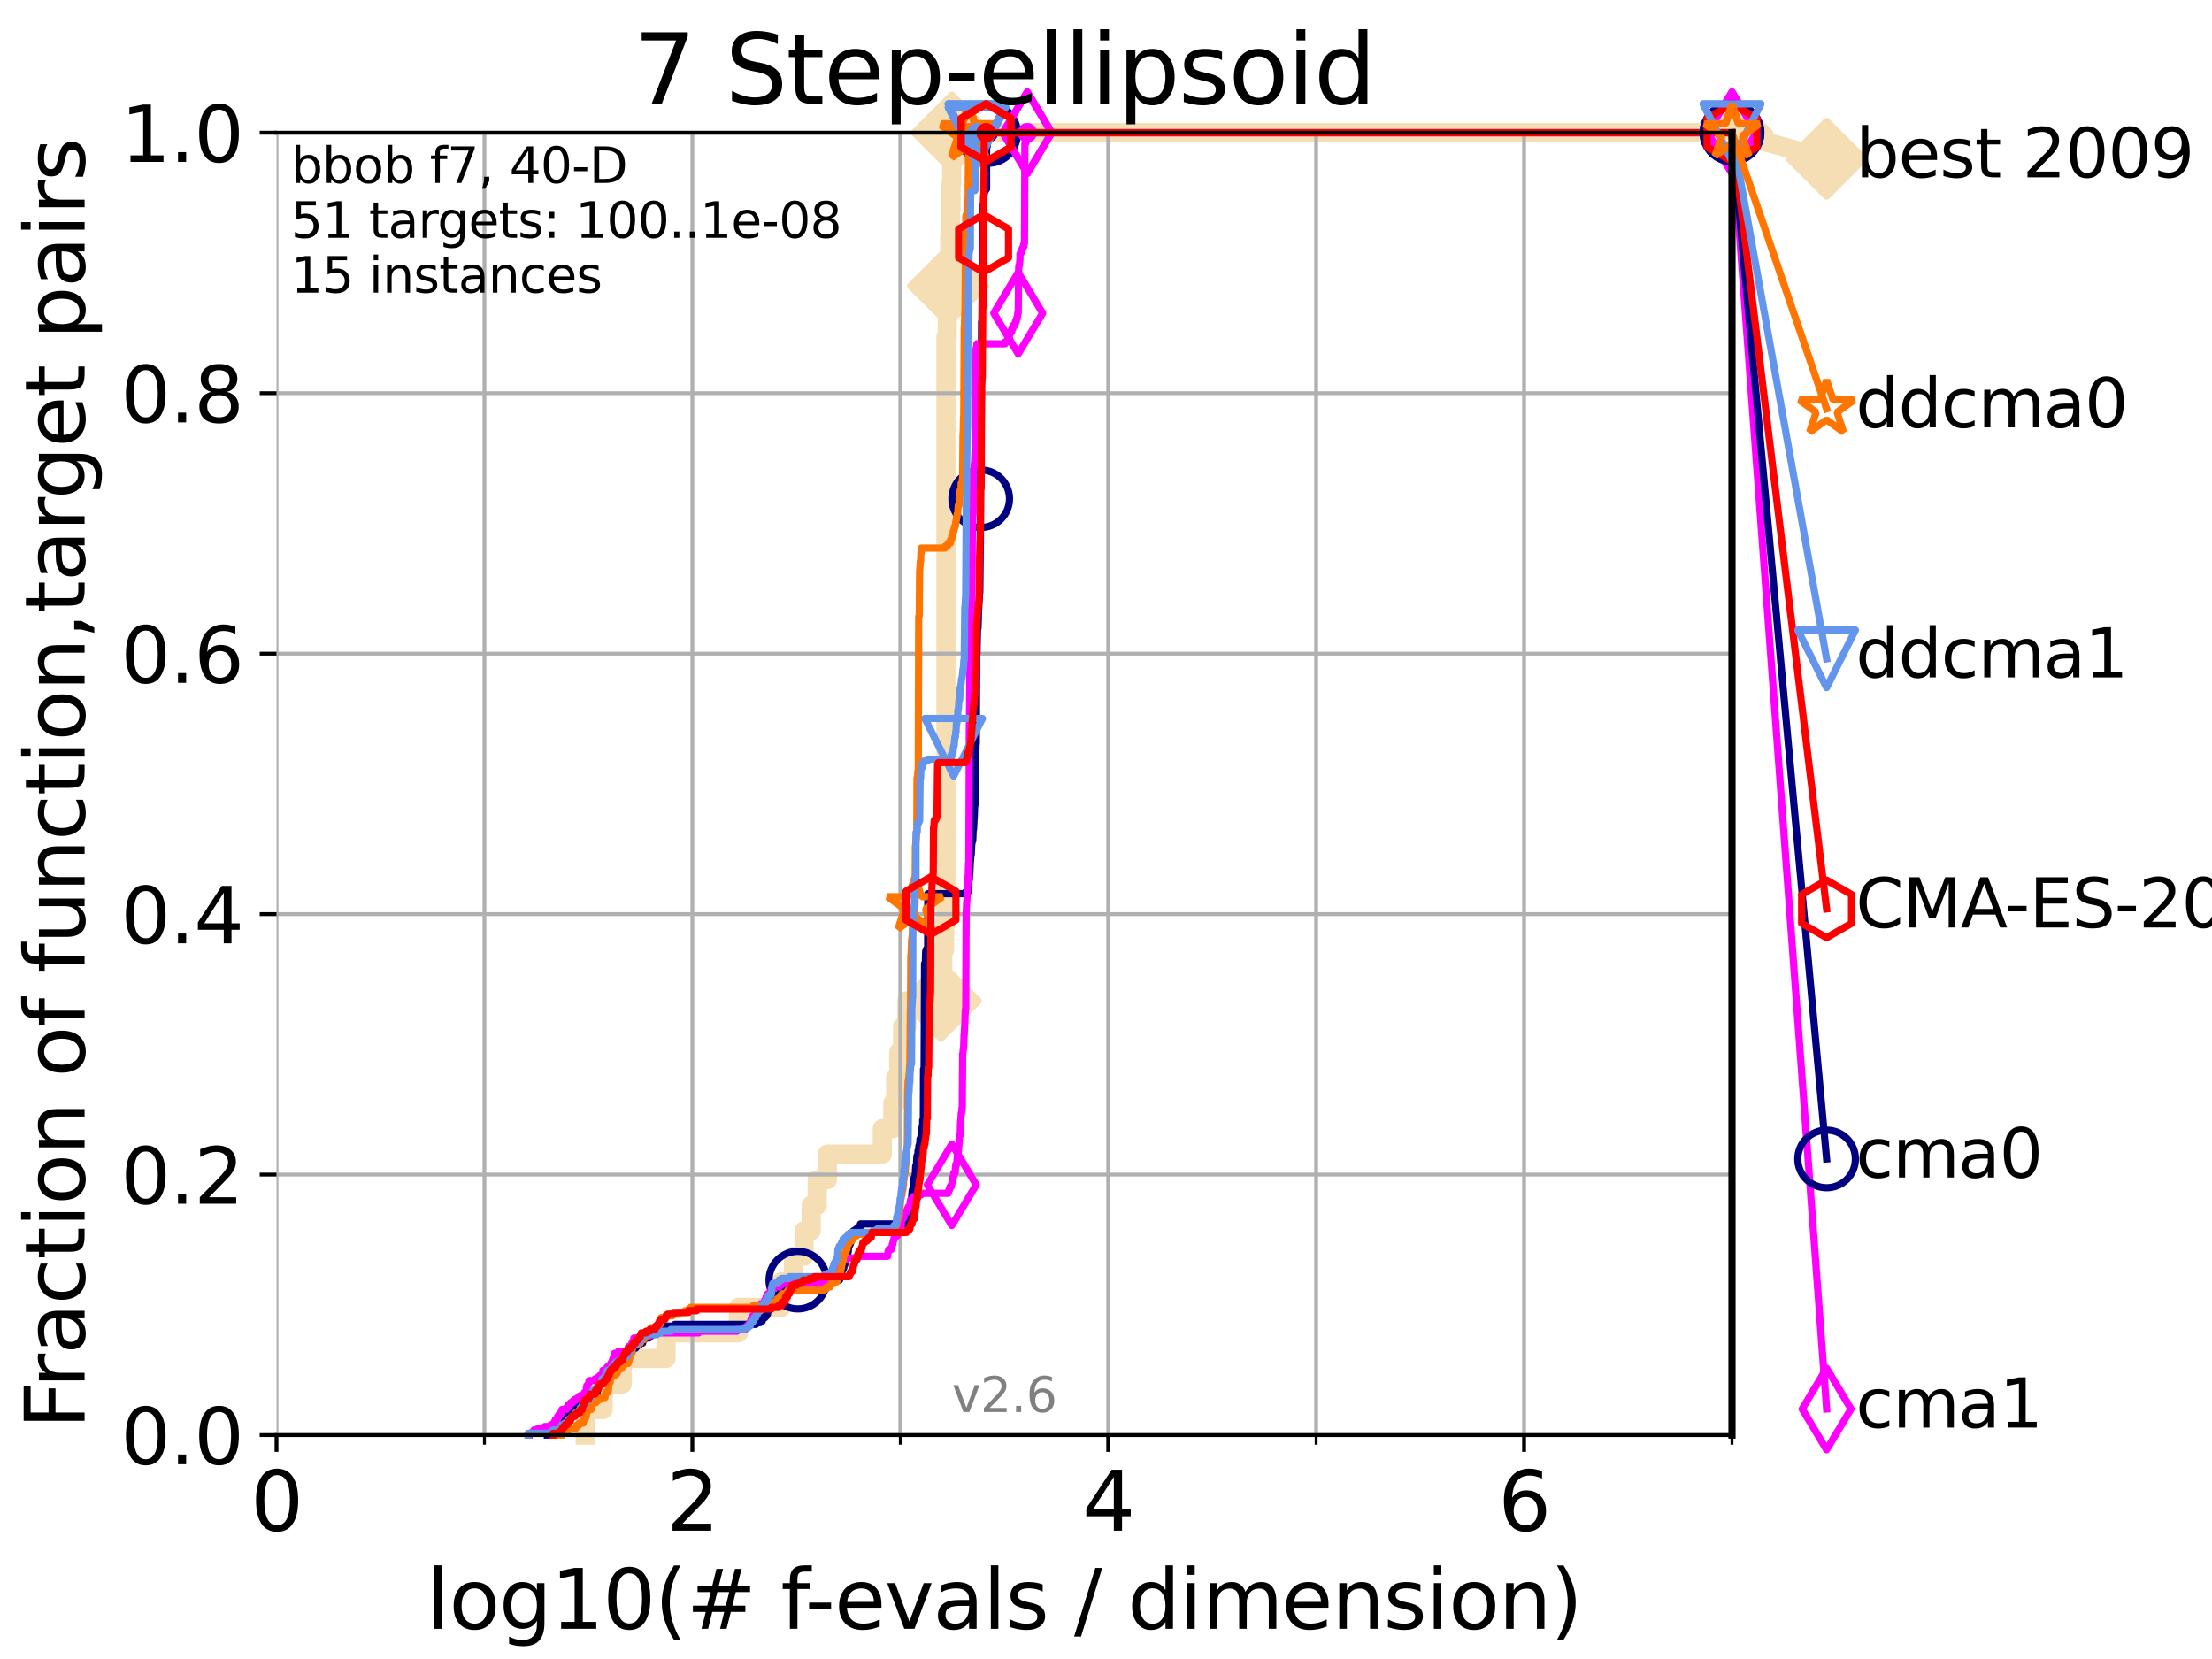 <?xml version="1.0" encoding="utf-8" standalone="no"?>
<!DOCTYPE svg PUBLIC "-//W3C//DTD SVG 1.1//EN"
  "http://www.w3.org/Graphics/SVG/1.1/DTD/svg11.dtd">
<svg xmlns:xlink="http://www.w3.org/1999/xlink" width="460.8pt" height="345.6pt" viewBox="0 0 460.8 345.6" xmlns="http://www.w3.org/2000/svg" version="1.1">
 <defs>
  <style type="text/css">*{stroke-linejoin: round; stroke-linecap: butt}</style>
 </defs>
 <g id="figure_1">
  <g id="patch_1">
   <path d="M 0 345.6 
L 460.8 345.6 
L 460.8 0 
L 0 0 
z
" style="fill: #ffffff"/>
  </g>
  <g id="axes_1">
   <g id="patch_2">
    <path d="M 57.6 298.944 
L 360.806 298.944 
L 360.806 27.648 
L 57.6 27.648 
z
" style="fill: #ffffff"/>
   </g>
   <g id="line2d_1">
    <path d="M 121.924 298.944 
L 121.924 293.624 
L 125.654 293.624 
L 125.654 288.305 
L 129.623 288.305 
L 129.623 282.985 
L 138.737 282.985 
L 138.737 277.666 
L 153.824 277.666 
L 153.824 272.346 
L 162.736 272.346 
L 162.736 267.027 
L 165.288 267.027 
L 165.288 261.707 
L 167.493 261.707 
L 167.493 256.388 
L 168.979 256.388 
L 168.979 251.068 
L 170.248 251.068 
L 170.248 245.749 
L 172.355 245.749 
L 172.355 240.429 
L 183.803 240.429 
L 183.803 235.11 
L 186.004 235.11 
L 186.004 229.79 
L 186.583 229.79 
L 186.583 224.471 
L 187.229 224.471 
L 187.229 219.151 
L 188.027 219.151 
L 188.027 213.832 
L 188.924 213.832 
L 188.924 208.512 
L 195.987 208.512 
L 195.987 203.192 
L 196.396 203.192 
L 196.396 197.873 
L 196.756 197.873 
L 196.756 192.553 
L 197.05 192.553 
L 197.05 70.204 
L 197.331 70.204 
L 197.331 64.885 
L 197.494 64.885 
L 197.494 59.565 
L 197.568 59.565 
L 197.568 54.246 
L 197.851 54.246 
L 197.851 48.926 
L 198.005 48.926 
L 198.005 43.607 
L 198.114 43.607 
L 198.114 38.287 
L 198.262 38.287 
L 198.262 32.968 
L 198.286 32.968 
L 198.286 27.648 
L 360.806 27.648 
" style="fill: none; stroke: #f5deb3; stroke-width: 4; stroke-linecap: square"/>
   </g>
   <g id="line2d_2">
    <defs>
     <path id="m49b63058bc" d="M -0 7.778 
L 7.778 0 
L 0 -7.778 
L -7.778 -0 
z
" style="stroke: #f5deb3; stroke-width: 1.5; stroke-linejoin: miter"/>
    </defs>
    <g>
     <use xlink:href="#m49b63058bc" x="195.987" y="208.512" style="fill: #f5deb3; stroke: #f5deb3; stroke-width: 1.5; stroke-linejoin: miter"/>
     <use xlink:href="#m49b63058bc" x="197.494" y="59.565" style="fill: #f5deb3; stroke: #f5deb3; stroke-width: 1.5; stroke-linejoin: miter"/>
     <use xlink:href="#m49b63058bc" x="198.286" y="27.648" style="fill: #f5deb3; stroke: #f5deb3; stroke-width: 1.5; stroke-linejoin: miter"/>
     <use xlink:href="#m49b63058bc" x="198.286" y="27.648" style="fill: #f5deb3; stroke: #f5deb3; stroke-width: 1.5; stroke-linejoin: miter"/>
     <use xlink:href="#m49b63058bc" x="360.806" y="27.648" style="fill: #f5deb3; stroke: #f5deb3; stroke-width: 1.5; stroke-linejoin: miter"/>
    </g>
   </g>
   <g id="line2d_3">
    <path style="fill: none; stroke: #f5deb3; stroke-width: 4; stroke-linecap: square"/>
    <g/>
   </g>
   <g id="line2d_4">
    <path d="M 360.806 27.648 
L 380.515 33.074 
" style="fill: none; stroke: #f5deb3; stroke-width: 4; stroke-linecap: square"/>
    <g>
     <use xlink:href="#m49b63058bc" x="360.806" y="27.648" style="fill: #f5deb3; stroke: #f5deb3; stroke-width: 1.5; stroke-linejoin: miter"/>
     <use xlink:href="#m49b63058bc" x="380.515" y="33.074" style="fill: #f5deb3; stroke: #f5deb3; stroke-width: 1.5; stroke-linejoin: miter"/>
    </g>
   </g>
   <g id="matplotlib.axis_1">
    <g id="xtick_1">
     <g id="line2d_5">
      <path d="M 57.6 298.944 
L 57.6 27.648 
" clip-path="url(#pef8aa8581a)" style="fill: none; stroke: #b0b0b0; stroke-width: 0.8; stroke-linecap: square"/>
     </g>
     <g id="line2d_6">
      <defs>
       <path id="m331fa5a8c4" d="M 0 0 
L 0 3.5 
" style="stroke: #000000; stroke-width: 0.8"/>
      </defs>
      <g>
       <use xlink:href="#m331fa5a8c4" x="57.6" y="298.944" style="stroke: #000000; stroke-width: 0.8"/>
      </g>
     </g>
     <g id="text_1">
      <!-- 0 -->
      <g transform="translate(52.192 318.861)scale(0.17 -0.17)">
       <defs>
        <path id="DejaVuSans-30" d="M 2034 4250 
Q 1547 4250 1301 3770 
Q 1056 3291 1056 2328 
Q 1056 1369 1301 889 
Q 1547 409 2034 409 
Q 2525 409 2770 889 
Q 3016 1369 3016 2328 
Q 3016 3291 2770 3770 
Q 2525 4250 2034 4250 
z
M 2034 4750 
Q 2819 4750 3233 4129 
Q 3647 3509 3647 2328 
Q 3647 1150 3233 529 
Q 2819 -91 2034 -91 
Q 1250 -91 836 529 
Q 422 1150 422 2328 
Q 422 3509 836 4129 
Q 1250 4750 2034 4750 
z
" transform="scale(0.016)"/>
       </defs>
       <use xlink:href="#DejaVuSans-30"/>
      </g>
     </g>
    </g>
    <g id="xtick_2">
     <g id="line2d_7">
      <path d="M 144.23 298.944 
L 144.23 27.648 
" clip-path="url(#pef8aa8581a)" style="fill: none; stroke: #b0b0b0; stroke-width: 0.8; stroke-linecap: square"/>
     </g>
     <g id="line2d_8">
      <g>
       <use xlink:href="#m331fa5a8c4" x="144.23" y="298.944" style="stroke: #000000; stroke-width: 0.8"/>
      </g>
     </g>
     <g id="text_2">
      <!-- 2 -->
      <g transform="translate(138.822 318.861)scale(0.17 -0.17)">
       <defs>
        <path id="DejaVuSans-32" d="M 1228 531 
L 3431 531 
L 3431 0 
L 469 0 
L 469 531 
Q 828 903 1448 1529 
Q 2069 2156 2228 2338 
Q 2531 2678 2651 2914 
Q 2772 3150 2772 3378 
Q 2772 3750 2511 3984 
Q 2250 4219 1831 4219 
Q 1534 4219 1204 4116 
Q 875 4013 500 3803 
L 500 4441 
Q 881 4594 1212 4672 
Q 1544 4750 1819 4750 
Q 2544 4750 2975 4387 
Q 3406 4025 3406 3419 
Q 3406 3131 3298 2873 
Q 3191 2616 2906 2266 
Q 2828 2175 2409 1742 
Q 1991 1309 1228 531 
z
" transform="scale(0.016)"/>
       </defs>
       <use xlink:href="#DejaVuSans-32"/>
      </g>
     </g>
    </g>
    <g id="xtick_3">
     <g id="line2d_9">
      <path d="M 230.861 298.944 
L 230.861 27.648 
" clip-path="url(#pef8aa8581a)" style="fill: none; stroke: #b0b0b0; stroke-width: 0.8; stroke-linecap: square"/>
     </g>
     <g id="line2d_10">
      <g>
       <use xlink:href="#m331fa5a8c4" x="230.861" y="298.944" style="stroke: #000000; stroke-width: 0.8"/>
      </g>
     </g>
     <g id="text_3">
      <!-- 4 -->
      <g transform="translate(225.453 318.861)scale(0.17 -0.17)">
       <defs>
        <path id="DejaVuSans-34" d="M 2419 4116 
L 825 1625 
L 2419 1625 
L 2419 4116 
z
M 2253 4666 
L 3047 4666 
L 3047 1625 
L 3713 1625 
L 3713 1100 
L 3047 1100 
L 3047 0 
L 2419 0 
L 2419 1100 
L 313 1100 
L 313 1709 
L 2253 4666 
z
" transform="scale(0.016)"/>
       </defs>
       <use xlink:href="#DejaVuSans-34"/>
      </g>
     </g>
    </g>
    <g id="xtick_4">
     <g id="line2d_11">
      <path d="M 317.491 298.944 
L 317.491 27.648 
" clip-path="url(#pef8aa8581a)" style="fill: none; stroke: #b0b0b0; stroke-width: 0.8; stroke-linecap: square"/>
     </g>
     <g id="line2d_12">
      <g>
       <use xlink:href="#m331fa5a8c4" x="317.491" y="298.944" style="stroke: #000000; stroke-width: 0.8"/>
      </g>
     </g>
     <g id="text_4">
      <!-- 6 -->
      <g transform="translate(312.083 318.861)scale(0.17 -0.17)">
       <defs>
        <path id="DejaVuSans-36" d="M 2113 2584 
Q 1688 2584 1439 2293 
Q 1191 2003 1191 1497 
Q 1191 994 1439 701 
Q 1688 409 2113 409 
Q 2538 409 2786 701 
Q 3034 994 3034 1497 
Q 3034 2003 2786 2293 
Q 2538 2584 2113 2584 
z
M 3366 4563 
L 3366 3988 
Q 3128 4100 2886 4159 
Q 2644 4219 2406 4219 
Q 1781 4219 1451 3797 
Q 1122 3375 1075 2522 
Q 1259 2794 1537 2939 
Q 1816 3084 2150 3084 
Q 2853 3084 3261 2657 
Q 3669 2231 3669 1497 
Q 3669 778 3244 343 
Q 2819 -91 2113 -91 
Q 1303 -91 875 529 
Q 447 1150 447 2328 
Q 447 3434 972 4092 
Q 1497 4750 2381 4750 
Q 2619 4750 2861 4703 
Q 3103 4656 3366 4563 
z
" transform="scale(0.016)"/>
       </defs>
       <use xlink:href="#DejaVuSans-36"/>
      </g>
     </g>
    </g>
    <g id="xtick_5">
     <g id="line2d_13">
      <path d="M 100.915 298.944 
L 100.915 27.648 
" clip-path="url(#pef8aa8581a)" style="fill: none; stroke: #b0b0b0; stroke-width: 0.8; stroke-linecap: square"/>
     </g>
     <g id="line2d_14">
      <defs>
       <path id="m45b36bc396" d="M 0 0 
L 0 2 
" style="stroke: #000000; stroke-width: 0.6"/>
      </defs>
      <g>
       <use xlink:href="#m45b36bc396" x="100.915" y="298.944" style="stroke: #000000; stroke-width: 0.6"/>
      </g>
     </g>
    </g>
    <g id="xtick_6">
     <g id="line2d_15">
      <path d="M 187.546 298.944 
L 187.546 27.648 
" clip-path="url(#pef8aa8581a)" style="fill: none; stroke: #b0b0b0; stroke-width: 0.8; stroke-linecap: square"/>
     </g>
     <g id="line2d_16">
      <g>
       <use xlink:href="#m45b36bc396" x="187.546" y="298.944" style="stroke: #000000; stroke-width: 0.6"/>
      </g>
     </g>
    </g>
    <g id="xtick_7">
     <g id="line2d_17">
      <path d="M 274.176 298.944 
L 274.176 27.648 
" clip-path="url(#pef8aa8581a)" style="fill: none; stroke: #b0b0b0; stroke-width: 0.8; stroke-linecap: square"/>
     </g>
     <g id="line2d_18">
      <g>
       <use xlink:href="#m45b36bc396" x="274.176" y="298.944" style="stroke: #000000; stroke-width: 0.6"/>
      </g>
     </g>
    </g>
    <g id="xtick_8">
     <g id="line2d_19">
      <path d="M 360.806 298.944 
L 360.806 27.648 
" clip-path="url(#pef8aa8581a)" style="fill: none; stroke: #b0b0b0; stroke-width: 0.8; stroke-linecap: square"/>
     </g>
     <g id="line2d_20">
      <g>
       <use xlink:href="#m45b36bc396" x="360.806" y="298.944" style="stroke: #000000; stroke-width: 0.6"/>
      </g>
     </g>
    </g>
    <g id="text_5">
     <!-- log10(# f-evals / dimension) -->
     <g transform="translate(88.823 339.314)scale(0.17 -0.17)">
      <defs>
       <path id="DejaVuSans-6c" d="M 603 4863 
L 1178 4863 
L 1178 0 
L 603 0 
L 603 4863 
z
" transform="scale(0.016)"/>
       <path id="DejaVuSans-6f" d="M 1959 3097 
Q 1497 3097 1228 2736 
Q 959 2375 959 1747 
Q 959 1119 1226 758 
Q 1494 397 1959 397 
Q 2419 397 2687 759 
Q 2956 1122 2956 1747 
Q 2956 2369 2687 2733 
Q 2419 3097 1959 3097 
z
M 1959 3584 
Q 2709 3584 3137 3096 
Q 3566 2609 3566 1747 
Q 3566 888 3137 398 
Q 2709 -91 1959 -91 
Q 1206 -91 779 398 
Q 353 888 353 1747 
Q 353 2609 779 3096 
Q 1206 3584 1959 3584 
z
" transform="scale(0.016)"/>
       <path id="DejaVuSans-67" d="M 2906 1791 
Q 2906 2416 2648 2759 
Q 2391 3103 1925 3103 
Q 1463 3103 1205 2759 
Q 947 2416 947 1791 
Q 947 1169 1205 825 
Q 1463 481 1925 481 
Q 2391 481 2648 825 
Q 2906 1169 2906 1791 
z
M 3481 434 
Q 3481 -459 3084 -895 
Q 2688 -1331 1869 -1331 
Q 1566 -1331 1297 -1286 
Q 1028 -1241 775 -1147 
L 775 -588 
Q 1028 -725 1275 -790 
Q 1522 -856 1778 -856 
Q 2344 -856 2625 -561 
Q 2906 -266 2906 331 
L 2906 616 
Q 2728 306 2450 153 
Q 2172 0 1784 0 
Q 1141 0 747 490 
Q 353 981 353 1791 
Q 353 2603 747 3093 
Q 1141 3584 1784 3584 
Q 2172 3584 2450 3431 
Q 2728 3278 2906 2969 
L 2906 3500 
L 3481 3500 
L 3481 434 
z
" transform="scale(0.016)"/>
       <path id="DejaVuSans-31" d="M 794 531 
L 1825 531 
L 1825 4091 
L 703 3866 
L 703 4441 
L 1819 4666 
L 2450 4666 
L 2450 531 
L 3481 531 
L 3481 0 
L 794 0 
L 794 531 
z
" transform="scale(0.016)"/>
       <path id="DejaVuSans-28" d="M 1984 4856 
Q 1566 4138 1362 3434 
Q 1159 2731 1159 2009 
Q 1159 1288 1364 580 
Q 1569 -128 1984 -844 
L 1484 -844 
Q 1016 -109 783 600 
Q 550 1309 550 2009 
Q 550 2706 781 3412 
Q 1013 4119 1484 4856 
L 1984 4856 
z
" transform="scale(0.016)"/>
       <path id="DejaVuSans-23" d="M 3272 2816 
L 2363 2816 
L 2100 1772 
L 3016 1772 
L 3272 2816 
z
M 2803 4594 
L 2478 3297 
L 3391 3297 
L 3719 4594 
L 4219 4594 
L 3897 3297 
L 4872 3297 
L 4872 2816 
L 3775 2816 
L 3519 1772 
L 4513 1772 
L 4513 1294 
L 3397 1294 
L 3072 0 
L 2572 0 
L 2894 1294 
L 1978 1294 
L 1656 0 
L 1153 0 
L 1478 1294 
L 494 1294 
L 494 1772 
L 1594 1772 
L 1856 2816 
L 850 2816 
L 850 3297 
L 1978 3297 
L 2297 4594 
L 2803 4594 
z
" transform="scale(0.016)"/>
       <path id="DejaVuSans-20" transform="scale(0.016)"/>
       <path id="DejaVuSans-66" d="M 2375 4863 
L 2375 4384 
L 1825 4384 
Q 1516 4384 1395 4259 
Q 1275 4134 1275 3809 
L 1275 3500 
L 2222 3500 
L 2222 3053 
L 1275 3053 
L 1275 0 
L 697 0 
L 697 3053 
L 147 3053 
L 147 3500 
L 697 3500 
L 697 3744 
Q 697 4328 969 4595 
Q 1241 4863 1831 4863 
L 2375 4863 
z
" transform="scale(0.016)"/>
       <path id="DejaVuSans-2d" d="M 313 2009 
L 1997 2009 
L 1997 1497 
L 313 1497 
L 313 2009 
z
" transform="scale(0.016)"/>
       <path id="DejaVuSans-65" d="M 3597 1894 
L 3597 1613 
L 953 1613 
Q 991 1019 1311 708 
Q 1631 397 2203 397 
Q 2534 397 2845 478 
Q 3156 559 3463 722 
L 3463 178 
Q 3153 47 2828 -22 
Q 2503 -91 2169 -91 
Q 1331 -91 842 396 
Q 353 884 353 1716 
Q 353 2575 817 3079 
Q 1281 3584 2069 3584 
Q 2775 3584 3186 3129 
Q 3597 2675 3597 1894 
z
M 3022 2063 
Q 3016 2534 2758 2815 
Q 2500 3097 2075 3097 
Q 1594 3097 1305 2825 
Q 1016 2553 972 2059 
L 3022 2063 
z
" transform="scale(0.016)"/>
       <path id="DejaVuSans-76" d="M 191 3500 
L 800 3500 
L 1894 563 
L 2988 3500 
L 3597 3500 
L 2284 0 
L 1503 0 
L 191 3500 
z
" transform="scale(0.016)"/>
       <path id="DejaVuSans-61" d="M 2194 1759 
Q 1497 1759 1228 1600 
Q 959 1441 959 1056 
Q 959 750 1161 570 
Q 1363 391 1709 391 
Q 2188 391 2477 730 
Q 2766 1069 2766 1631 
L 2766 1759 
L 2194 1759 
z
M 3341 1997 
L 3341 0 
L 2766 0 
L 2766 531 
Q 2569 213 2275 61 
Q 1981 -91 1556 -91 
Q 1019 -91 701 211 
Q 384 513 384 1019 
Q 384 1609 779 1909 
Q 1175 2209 1959 2209 
L 2766 2209 
L 2766 2266 
Q 2766 2663 2505 2880 
Q 2244 3097 1772 3097 
Q 1472 3097 1187 3025 
Q 903 2953 641 2809 
L 641 3341 
Q 956 3463 1253 3523 
Q 1550 3584 1831 3584 
Q 2591 3584 2966 3190 
Q 3341 2797 3341 1997 
z
" transform="scale(0.016)"/>
       <path id="DejaVuSans-73" d="M 2834 3397 
L 2834 2853 
Q 2591 2978 2328 3040 
Q 2066 3103 1784 3103 
Q 1356 3103 1142 2972 
Q 928 2841 928 2578 
Q 928 2378 1081 2264 
Q 1234 2150 1697 2047 
L 1894 2003 
Q 2506 1872 2764 1633 
Q 3022 1394 3022 966 
Q 3022 478 2636 193 
Q 2250 -91 1575 -91 
Q 1294 -91 989 -36 
Q 684 19 347 128 
L 347 722 
Q 666 556 975 473 
Q 1284 391 1588 391 
Q 1994 391 2212 530 
Q 2431 669 2431 922 
Q 2431 1156 2273 1281 
Q 2116 1406 1581 1522 
L 1381 1569 
Q 847 1681 609 1914 
Q 372 2147 372 2553 
Q 372 3047 722 3315 
Q 1072 3584 1716 3584 
Q 2034 3584 2315 3537 
Q 2597 3491 2834 3397 
z
" transform="scale(0.016)"/>
       <path id="DejaVuSans-2f" d="M 1625 4666 
L 2156 4666 
L 531 -594 
L 0 -594 
L 1625 4666 
z
" transform="scale(0.016)"/>
       <path id="DejaVuSans-64" d="M 2906 2969 
L 2906 4863 
L 3481 4863 
L 3481 0 
L 2906 0 
L 2906 525 
Q 2725 213 2448 61 
Q 2172 -91 1784 -91 
Q 1150 -91 751 415 
Q 353 922 353 1747 
Q 353 2572 751 3078 
Q 1150 3584 1784 3584 
Q 2172 3584 2448 3432 
Q 2725 3281 2906 2969 
z
M 947 1747 
Q 947 1113 1208 752 
Q 1469 391 1925 391 
Q 2381 391 2643 752 
Q 2906 1113 2906 1747 
Q 2906 2381 2643 2742 
Q 2381 3103 1925 3103 
Q 1469 3103 1208 2742 
Q 947 2381 947 1747 
z
" transform="scale(0.016)"/>
       <path id="DejaVuSans-69" d="M 603 3500 
L 1178 3500 
L 1178 0 
L 603 0 
L 603 3500 
z
M 603 4863 
L 1178 4863 
L 1178 4134 
L 603 4134 
L 603 4863 
z
" transform="scale(0.016)"/>
       <path id="DejaVuSans-6d" d="M 3328 2828 
Q 3544 3216 3844 3400 
Q 4144 3584 4550 3584 
Q 5097 3584 5394 3201 
Q 5691 2819 5691 2113 
L 5691 0 
L 5113 0 
L 5113 2094 
Q 5113 2597 4934 2840 
Q 4756 3084 4391 3084 
Q 3944 3084 3684 2787 
Q 3425 2491 3425 1978 
L 3425 0 
L 2847 0 
L 2847 2094 
Q 2847 2600 2669 2842 
Q 2491 3084 2119 3084 
Q 1678 3084 1418 2786 
Q 1159 2488 1159 1978 
L 1159 0 
L 581 0 
L 581 3500 
L 1159 3500 
L 1159 2956 
Q 1356 3278 1631 3431 
Q 1906 3584 2284 3584 
Q 2666 3584 2933 3390 
Q 3200 3197 3328 2828 
z
" transform="scale(0.016)"/>
       <path id="DejaVuSans-6e" d="M 3513 2113 
L 3513 0 
L 2938 0 
L 2938 2094 
Q 2938 2591 2744 2837 
Q 2550 3084 2163 3084 
Q 1697 3084 1428 2787 
Q 1159 2491 1159 1978 
L 1159 0 
L 581 0 
L 581 3500 
L 1159 3500 
L 1159 2956 
Q 1366 3272 1645 3428 
Q 1925 3584 2291 3584 
Q 2894 3584 3203 3211 
Q 3513 2838 3513 2113 
z
" transform="scale(0.016)"/>
       <path id="DejaVuSans-29" d="M 513 4856 
L 1013 4856 
Q 1481 4119 1714 3412 
Q 1947 2706 1947 2009 
Q 1947 1309 1714 600 
Q 1481 -109 1013 -844 
L 513 -844 
Q 928 -128 1133 580 
Q 1338 1288 1338 2009 
Q 1338 2731 1133 3434 
Q 928 4138 513 4856 
z
" transform="scale(0.016)"/>
      </defs>
      <use xlink:href="#DejaVuSans-6c"/>
      <use xlink:href="#DejaVuSans-6f" x="27.783"/>
      <use xlink:href="#DejaVuSans-67" x="88.965"/>
      <use xlink:href="#DejaVuSans-31" x="152.441"/>
      <use xlink:href="#DejaVuSans-30" x="216.064"/>
      <use xlink:href="#DejaVuSans-28" x="279.688"/>
      <use xlink:href="#DejaVuSans-23" x="318.701"/>
      <use xlink:href="#DejaVuSans-20" x="402.49"/>
      <use xlink:href="#DejaVuSans-66" x="434.277"/>
      <use xlink:href="#DejaVuSans-2d" x="463.982"/>
      <use xlink:href="#DejaVuSans-65" x="500.066"/>
      <use xlink:href="#DejaVuSans-76" x="561.59"/>
      <use xlink:href="#DejaVuSans-61" x="620.77"/>
      <use xlink:href="#DejaVuSans-6c" x="682.049"/>
      <use xlink:href="#DejaVuSans-73" x="709.832"/>
      <use xlink:href="#DejaVuSans-20" x="761.932"/>
      <use xlink:href="#DejaVuSans-2f" x="793.719"/>
      <use xlink:href="#DejaVuSans-20" x="827.41"/>
      <use xlink:href="#DejaVuSans-64" x="859.197"/>
      <use xlink:href="#DejaVuSans-69" x="922.674"/>
      <use xlink:href="#DejaVuSans-6d" x="950.457"/>
      <use xlink:href="#DejaVuSans-65" x="1047.869"/>
      <use xlink:href="#DejaVuSans-6e" x="1109.393"/>
      <use xlink:href="#DejaVuSans-73" x="1172.771"/>
      <use xlink:href="#DejaVuSans-69" x="1224.871"/>
      <use xlink:href="#DejaVuSans-6f" x="1252.654"/>
      <use xlink:href="#DejaVuSans-6e" x="1313.836"/>
      <use xlink:href="#DejaVuSans-29" x="1377.215"/>
     </g>
    </g>
   </g>
   <g id="matplotlib.axis_2">
    <g id="ytick_1">
     <g id="line2d_21">
      <path d="M 57.6 298.944 
L 360.806 298.944 
" clip-path="url(#pef8aa8581a)" style="fill: none; stroke: #b0b0b0; stroke-width: 0.8; stroke-linecap: square"/>
     </g>
     <g id="line2d_22">
      <defs>
       <path id="mf6f4162722" d="M 0 0 
L -3.5 0 
" style="stroke: #000000; stroke-width: 0.8"/>
      </defs>
      <g>
       <use xlink:href="#mf6f4162722" x="57.6" y="298.944" style="stroke: #000000; stroke-width: 0.8"/>
      </g>
     </g>
     <g id="text_6">
      <!-- 0.0 -->
      <g transform="translate(25.155 305.023)scale(0.16 -0.16)">
       <defs>
        <path id="DejaVuSans-2e" d="M 684 794 
L 1344 794 
L 1344 0 
L 684 0 
L 684 794 
z
" transform="scale(0.016)"/>
       </defs>
       <use xlink:href="#DejaVuSans-30"/>
       <use xlink:href="#DejaVuSans-2e" x="63.623"/>
       <use xlink:href="#DejaVuSans-30" x="95.41"/>
      </g>
     </g>
    </g>
    <g id="ytick_2">
     <g id="line2d_23">
      <path d="M 57.6 244.685 
L 360.806 244.685 
" clip-path="url(#pef8aa8581a)" style="fill: none; stroke: #b0b0b0; stroke-width: 0.8; stroke-linecap: square"/>
     </g>
     <g id="line2d_24">
      <g>
       <use xlink:href="#mf6f4162722" x="57.6" y="244.685" style="stroke: #000000; stroke-width: 0.8"/>
      </g>
     </g>
     <g id="text_7">
      <!-- 0.2 -->
      <g transform="translate(25.155 250.764)scale(0.16 -0.16)">
       <use xlink:href="#DejaVuSans-30"/>
       <use xlink:href="#DejaVuSans-2e" x="63.623"/>
       <use xlink:href="#DejaVuSans-32" x="95.41"/>
      </g>
     </g>
    </g>
    <g id="ytick_3">
     <g id="line2d_25">
      <path d="M 57.6 190.426 
L 360.806 190.426 
" clip-path="url(#pef8aa8581a)" style="fill: none; stroke: #b0b0b0; stroke-width: 0.8; stroke-linecap: square"/>
     </g>
     <g id="line2d_26">
      <g>
       <use xlink:href="#mf6f4162722" x="57.6" y="190.426" style="stroke: #000000; stroke-width: 0.8"/>
      </g>
     </g>
     <g id="text_8">
      <!-- 0.4 -->
      <g transform="translate(25.155 196.504)scale(0.16 -0.16)">
       <use xlink:href="#DejaVuSans-30"/>
       <use xlink:href="#DejaVuSans-2e" x="63.623"/>
       <use xlink:href="#DejaVuSans-34" x="95.41"/>
      </g>
     </g>
    </g>
    <g id="ytick_4">
     <g id="line2d_27">
      <path d="M 57.6 136.166 
L 360.806 136.166 
" clip-path="url(#pef8aa8581a)" style="fill: none; stroke: #b0b0b0; stroke-width: 0.8; stroke-linecap: square"/>
     </g>
     <g id="line2d_28">
      <g>
       <use xlink:href="#mf6f4162722" x="57.6" y="136.166" style="stroke: #000000; stroke-width: 0.8"/>
      </g>
     </g>
     <g id="text_9">
      <!-- 0.6 -->
      <g transform="translate(25.155 142.245)scale(0.16 -0.16)">
       <use xlink:href="#DejaVuSans-30"/>
       <use xlink:href="#DejaVuSans-2e" x="63.623"/>
       <use xlink:href="#DejaVuSans-36" x="95.41"/>
      </g>
     </g>
    </g>
    <g id="ytick_5">
     <g id="line2d_29">
      <path d="M 57.6 81.907 
L 360.806 81.907 
" clip-path="url(#pef8aa8581a)" style="fill: none; stroke: #b0b0b0; stroke-width: 0.8; stroke-linecap: square"/>
     </g>
     <g id="line2d_30">
      <g>
       <use xlink:href="#mf6f4162722" x="57.6" y="81.907" style="stroke: #000000; stroke-width: 0.8"/>
      </g>
     </g>
     <g id="text_10">
      <!-- 0.8 -->
      <g transform="translate(25.155 87.986)scale(0.16 -0.16)">
       <defs>
        <path id="DejaVuSans-38" d="M 2034 2216 
Q 1584 2216 1326 1975 
Q 1069 1734 1069 1313 
Q 1069 891 1326 650 
Q 1584 409 2034 409 
Q 2484 409 2743 651 
Q 3003 894 3003 1313 
Q 3003 1734 2745 1975 
Q 2488 2216 2034 2216 
z
M 1403 2484 
Q 997 2584 770 2862 
Q 544 3141 544 3541 
Q 544 4100 942 4425 
Q 1341 4750 2034 4750 
Q 2731 4750 3128 4425 
Q 3525 4100 3525 3541 
Q 3525 3141 3298 2862 
Q 3072 2584 2669 2484 
Q 3125 2378 3379 2068 
Q 3634 1759 3634 1313 
Q 3634 634 3220 271 
Q 2806 -91 2034 -91 
Q 1263 -91 848 271 
Q 434 634 434 1313 
Q 434 1759 690 2068 
Q 947 2378 1403 2484 
z
M 1172 3481 
Q 1172 3119 1398 2916 
Q 1625 2713 2034 2713 
Q 2441 2713 2670 2916 
Q 2900 3119 2900 3481 
Q 2900 3844 2670 4047 
Q 2441 4250 2034 4250 
Q 1625 4250 1398 4047 
Q 1172 3844 1172 3481 
z
" transform="scale(0.016)"/>
       </defs>
       <use xlink:href="#DejaVuSans-30"/>
       <use xlink:href="#DejaVuSans-2e" x="63.623"/>
       <use xlink:href="#DejaVuSans-38" x="95.41"/>
      </g>
     </g>
    </g>
    <g id="ytick_6">
     <g id="line2d_31">
      <path d="M 57.6 27.648 
L 360.806 27.648 
" clip-path="url(#pef8aa8581a)" style="fill: none; stroke: #b0b0b0; stroke-width: 0.8; stroke-linecap: square"/>
     </g>
     <g id="line2d_32">
      <g>
       <use xlink:href="#mf6f4162722" x="57.6" y="27.648" style="stroke: #000000; stroke-width: 0.8"/>
      </g>
     </g>
     <g id="text_11">
      <!-- 1.0 -->
      <g transform="translate(25.155 33.727)scale(0.16 -0.16)">
       <use xlink:href="#DejaVuSans-31"/>
       <use xlink:href="#DejaVuSans-2e" x="63.623"/>
       <use xlink:href="#DejaVuSans-30" x="95.41"/>
      </g>
     </g>
    </g>
    <g id="text_12">
     <!-- Fraction of function,target pairs -->
     <g transform="translate(17.62 297.681)rotate(-90)scale(0.17 -0.17)">
      <defs>
       <path id="DejaVuSans-46" d="M 628 4666 
L 3309 4666 
L 3309 4134 
L 1259 4134 
L 1259 2759 
L 3109 2759 
L 3109 2228 
L 1259 2228 
L 1259 0 
L 628 0 
L 628 4666 
z
" transform="scale(0.016)"/>
       <path id="DejaVuSans-72" d="M 2631 2963 
Q 2534 3019 2420 3045 
Q 2306 3072 2169 3072 
Q 1681 3072 1420 2755 
Q 1159 2438 1159 1844 
L 1159 0 
L 581 0 
L 581 3500 
L 1159 3500 
L 1159 2956 
Q 1341 3275 1631 3429 
Q 1922 3584 2338 3584 
Q 2397 3584 2469 3576 
Q 2541 3569 2628 3553 
L 2631 2963 
z
" transform="scale(0.016)"/>
       <path id="DejaVuSans-63" d="M 3122 3366 
L 3122 2828 
Q 2878 2963 2633 3030 
Q 2388 3097 2138 3097 
Q 1578 3097 1268 2742 
Q 959 2388 959 1747 
Q 959 1106 1268 751 
Q 1578 397 2138 397 
Q 2388 397 2633 464 
Q 2878 531 3122 666 
L 3122 134 
Q 2881 22 2623 -34 
Q 2366 -91 2075 -91 
Q 1284 -91 818 406 
Q 353 903 353 1747 
Q 353 2603 823 3093 
Q 1294 3584 2113 3584 
Q 2378 3584 2631 3529 
Q 2884 3475 3122 3366 
z
" transform="scale(0.016)"/>
       <path id="DejaVuSans-74" d="M 1172 4494 
L 1172 3500 
L 2356 3500 
L 2356 3053 
L 1172 3053 
L 1172 1153 
Q 1172 725 1289 603 
Q 1406 481 1766 481 
L 2356 481 
L 2356 0 
L 1766 0 
Q 1100 0 847 248 
Q 594 497 594 1153 
L 594 3053 
L 172 3053 
L 172 3500 
L 594 3500 
L 594 4494 
L 1172 4494 
z
" transform="scale(0.016)"/>
       <path id="DejaVuSans-75" d="M 544 1381 
L 544 3500 
L 1119 3500 
L 1119 1403 
Q 1119 906 1312 657 
Q 1506 409 1894 409 
Q 2359 409 2629 706 
Q 2900 1003 2900 1516 
L 2900 3500 
L 3475 3500 
L 3475 0 
L 2900 0 
L 2900 538 
Q 2691 219 2414 64 
Q 2138 -91 1772 -91 
Q 1169 -91 856 284 
Q 544 659 544 1381 
z
M 1991 3584 
L 1991 3584 
z
" transform="scale(0.016)"/>
       <path id="DejaVuSans-2c" d="M 750 794 
L 1409 794 
L 1409 256 
L 897 -744 
L 494 -744 
L 750 256 
L 750 794 
z
" transform="scale(0.016)"/>
       <path id="DejaVuSans-70" d="M 1159 525 
L 1159 -1331 
L 581 -1331 
L 581 3500 
L 1159 3500 
L 1159 2969 
Q 1341 3281 1617 3432 
Q 1894 3584 2278 3584 
Q 2916 3584 3314 3078 
Q 3713 2572 3713 1747 
Q 3713 922 3314 415 
Q 2916 -91 2278 -91 
Q 1894 -91 1617 61 
Q 1341 213 1159 525 
z
M 3116 1747 
Q 3116 2381 2855 2742 
Q 2594 3103 2138 3103 
Q 1681 3103 1420 2742 
Q 1159 2381 1159 1747 
Q 1159 1113 1420 752 
Q 1681 391 2138 391 
Q 2594 391 2855 752 
Q 3116 1113 3116 1747 
z
" transform="scale(0.016)"/>
      </defs>
      <use xlink:href="#DejaVuSans-46"/>
      <use xlink:href="#DejaVuSans-72" x="50.27"/>
      <use xlink:href="#DejaVuSans-61" x="91.383"/>
      <use xlink:href="#DejaVuSans-63" x="152.662"/>
      <use xlink:href="#DejaVuSans-74" x="207.643"/>
      <use xlink:href="#DejaVuSans-69" x="246.852"/>
      <use xlink:href="#DejaVuSans-6f" x="274.635"/>
      <use xlink:href="#DejaVuSans-6e" x="335.816"/>
      <use xlink:href="#DejaVuSans-20" x="399.195"/>
      <use xlink:href="#DejaVuSans-6f" x="430.982"/>
      <use xlink:href="#DejaVuSans-66" x="492.164"/>
      <use xlink:href="#DejaVuSans-20" x="527.369"/>
      <use xlink:href="#DejaVuSans-66" x="559.156"/>
      <use xlink:href="#DejaVuSans-75" x="594.361"/>
      <use xlink:href="#DejaVuSans-6e" x="657.74"/>
      <use xlink:href="#DejaVuSans-63" x="721.119"/>
      <use xlink:href="#DejaVuSans-74" x="776.1"/>
      <use xlink:href="#DejaVuSans-69" x="815.309"/>
      <use xlink:href="#DejaVuSans-6f" x="843.092"/>
      <use xlink:href="#DejaVuSans-6e" x="904.273"/>
      <use xlink:href="#DejaVuSans-2c" x="967.652"/>
      <use xlink:href="#DejaVuSans-74" x="999.439"/>
      <use xlink:href="#DejaVuSans-61" x="1038.648"/>
      <use xlink:href="#DejaVuSans-72" x="1099.928"/>
      <use xlink:href="#DejaVuSans-67" x="1139.291"/>
      <use xlink:href="#DejaVuSans-65" x="1202.768"/>
      <use xlink:href="#DejaVuSans-74" x="1264.291"/>
      <use xlink:href="#DejaVuSans-20" x="1303.5"/>
      <use xlink:href="#DejaVuSans-70" x="1335.287"/>
      <use xlink:href="#DejaVuSans-61" x="1398.764"/>
      <use xlink:href="#DejaVuSans-69" x="1460.043"/>
      <use xlink:href="#DejaVuSans-72" x="1487.826"/>
      <use xlink:href="#DejaVuSans-73" x="1528.939"/>
     </g>
    </g>
   </g>
   <g id="line2d_33">
    <defs>
     <path id="mb258459ab1" d="M 0 1.5 
C 0.398 1.5 0.779 1.342 1.061 1.061 
C 1.342 0.779 1.5 0.398 1.5 0 
C 1.5 -0.398 1.342 -0.779 1.061 -1.061 
C 0.779 -1.342 0.398 -1.5 0 -1.5 
C -0.398 -1.5 -0.779 -1.342 -1.061 -1.061 
C -1.342 -0.779 -1.5 -0.398 -1.5 0 
C -1.5 0.398 -1.342 0.779 -1.061 1.061 
C -0.779 1.342 -0.398 1.5 0 1.5 
z
" style="stroke: #f5deb3"/>
    </defs>
    <g>
     <use xlink:href="#mb258459ab1" x="198.286" y="27.648" style="fill: #f5deb3; stroke: #f5deb3"/>
     <use xlink:href="#mb258459ab1" x="198.286" y="27.648" style="fill: #f5deb3; stroke: #f5deb3"/>
    </g>
   </g>
   <g id="line2d_34">
    <defs>
     <path id="m45146c6b10" d="M 0 1.5 
C 0.398 1.5 0.779 1.342 1.061 1.061 
C 1.342 0.779 1.5 0.398 1.5 0 
C 1.5 -0.398 1.342 -0.779 1.061 -1.061 
C 0.779 -1.342 0.398 -1.5 0 -1.5 
C -0.398 -1.5 -0.779 -1.342 -1.061 -1.061 
C -1.342 -0.779 -1.5 -0.398 -1.5 0 
C -1.5 0.398 -1.342 0.779 -1.061 1.061 
C -0.779 1.342 -0.398 1.5 0 1.5 
z
" style="stroke: #000080"/>
    </defs>
    <g>
     <use xlink:href="#m45146c6b10" x="205.9" y="27.648" style="fill: #000080; stroke: #000080"/>
     <use xlink:href="#m45146c6b10" x="205.9" y="27.648" style="fill: #000080; stroke: #000080"/>
    </g>
   </g>
   <g id="line2d_35">
    <path d="M 114.025 298.944 
L 114.025 298.589 
L 114.647 298.589 
L 114.647 298.235 
L 115.854 298.235 
L 115.854 297.88 
L 116.399 297.88 
L 116.399 297.525 
L 116.685 297.525 
L 116.767 296.816 
L 117.207 296.816 
L 117.207 296.107 
L 117.482 296.107 
L 117.482 295.752 
L 117.81 295.752 
L 117.81 295.398 
L 118.096 295.398 
L 118.096 295.043 
L 118.395 295.043 
L 118.395 294.688 
L 118.525 294.688 
L 118.525 294.334 
L 119.79 294.334 
L 119.894 293.624 
L 119.962 293.624 
L 119.962 293.27 
L 120.2 293.27 
L 120.2 292.915 
L 121.691 292.915 
L 121.691 292.561 
L 122.031 292.561 
L 122.031 292.206 
L 122.604 292.206 
L 122.604 291.851 
L 122.781 291.851 
L 122.855 291.142 
L 123.116 291.142 
L 123.116 290.787 
L 123.853 290.787 
L 123.853 290.433 
L 124.374 290.433 
L 124.428 289.723 
L 124.495 289.723 
L 124.589 288.66 
L 124.695 288.66 
L 124.695 288.305 
L 124.933 288.305 
L 124.933 287.95 
L 125.83 287.95 
L 125.88 287.241 
L 126.201 287.241 
L 126.201 286.886 
L 126.577 286.886 
L 126.602 286.177 
L 126.757 286.177 
L 126.757 285.822 
L 126.946 285.822 
L 126.946 285.468 
L 127.765 285.468 
L 127.765 285.113 
L 128.112 285.113 
L 128.112 284.759 
L 128.496 284.759 
L 128.55 284.049 
L 128.744 284.049 
L 128.744 283.695 
L 129.745 283.695 
L 129.745 283.34 
L 129.856 283.34 
L 129.957 282.631 
L 130.531 282.631 
L 130.531 282.276 
L 130.926 282.276 
L 130.926 281.922 
L 131.248 281.922 
L 131.248 281.567 
L 131.683 281.567 
L 131.683 281.212 
L 131.82 281.212 
L 131.82 280.858 
L 132.42 280.858 
L 132.42 280.503 
L 132.726 280.503 
L 132.726 280.148 
L 133.247 280.148 
L 133.247 279.794 
L 133.886 279.794 
L 133.951 279.084 
L 134.241 279.084 
L 134.241 278.73 
L 135.215 278.73 
L 135.215 278.375 
L 135.539 278.375 
L 135.539 278.021 
L 136.083 278.021 
L 136.083 277.666 
L 137.113 277.666 
L 137.182 276.602 
L 138.566 276.602 
L 138.566 276.247 
L 140.572 276.247 
L 140.572 275.893 
L 157.454 275.893 
L 157.454 275.538 
L 158.339 275.538 
L 158.339 275.183 
L 158.815 275.183 
L 158.839 274.474 
L 159.376 274.474 
L 159.376 274.12 
L 159.722 274.12 
L 159.722 273.765 
L 159.893 273.765 
L 159.95 273.056 
L 160.153 273.056 
L 160.153 272.701 
L 160.473 272.701 
L 160.518 271.992 
L 160.585 271.992 
L 160.585 271.637 
L 160.836 271.637 
L 160.836 271.282 
L 160.972 271.282 
L 160.972 270.928 
L 161.196 270.928 
L 161.208 270.219 
L 161.58 270.219 
L 161.58 269.864 
L 162.376 269.864 
L 162.462 269.155 
L 162.627 269.155 
L 162.627 268.8 
L 162.885 268.8 
L 162.885 268.445 
L 163.057 268.445 
L 163.057 268.091 
L 164.003 268.091 
L 164.003 267.736 
L 164.781 267.736 
L 164.781 267.381 
L 165.24 267.381 
L 165.24 267.027 
L 166.202 267.027 
L 166.202 266.672 
L 174.897 266.672 
L 174.937 265.608 
L 175.191 265.608 
L 175.191 265.254 
L 175.352 265.254 
L 175.405 264.544 
L 175.583 264.544 
L 175.583 264.19 
L 175.762 264.19 
L 175.84 263.48 
L 175.995 263.48 
L 176.035 262.771 
L 176.191 262.771 
L 176.287 262.062 
L 176.305 262.062 
L 176.305 261.707 
L 176.419 261.707 
L 176.419 261.353 
L 176.59 261.353 
L 176.684 260.643 
L 176.715 260.643 
L 176.776 259.579 
L 176.94 259.579 
L 176.94 259.225 
L 177.107 259.225 
L 177.107 258.87 
L 177.235 258.87 
L 177.27 258.161 
L 177.349 258.161 
L 177.349 257.806 
L 177.567 257.806 
L 177.669 256.742 
L 177.778 256.742 
L 177.778 256.388 
L 178.325 256.388 
L 178.325 256.033 
L 178.766 256.033 
L 178.766 255.678 
L 179.212 255.678 
L 179.24 254.969 
L 188.747 254.969 
L 188.804 254.26 
L 188.873 254.26 
L 188.978 253.551 
L 189.048 253.551 
L 189.048 253.196 
L 189.238 253.196 
L 189.243 252.487 
L 189.48 252.487 
L 189.529 251.778 
L 189.628 251.778 
L 189.725 250.359 
L 189.759 250.359 
L 189.861 249.65 
L 189.912 249.65 
L 190.001 248.231 
L 190.062 248.231 
L 190.062 247.877 
L 190.186 247.877 
L 190.272 246.458 
L 190.338 246.458 
L 190.408 245.394 
L 190.536 245.394 
L 190.635 244.685 
L 190.67 244.685 
L 190.753 242.912 
L 190.9 242.912 
L 190.984 241.138 
L 191.025 241.138 
L 191.025 240.784 
L 191.173 240.784 
L 191.242 239.72 
L 191.352 239.72 
L 191.431 238.656 
L 191.511 238.656 
L 191.619 237.947 
L 191.632 237.947 
L 191.655 237.237 
L 191.817 237.237 
L 191.925 235.819 
L 191.996 235.819 
L 192.094 234.755 
L 192.187 234.755 
L 192.221 233.336 
L 192.347 233.336 
L 192.387 222.697 
L 192.506 222.697 
L 192.602 200.71 
L 192.762 200.71 
L 192.833 198.228 
L 192.895 198.228 
L 192.895 197.873 
L 193.119 197.873 
L 193.119 197.518 
L 193.25 197.518 
L 193.282 186.17 
L 201.138 186.17 
L 201.138 185.815 
L 201.676 185.815 
L 201.719 184.042 
L 201.804 184.042 
L 201.847 183.333 
L 201.924 183.333 
L 201.987 181.914 
L 202.035 181.914 
L 202.139 179.432 
L 202.162 179.432 
L 202.266 178.013 
L 202.327 178.013 
L 202.42 175.886 
L 202.443 175.886 
L 202.528 175.176 
L 202.637 175.176 
L 202.745 172.694 
L 202.811 172.694 
L 202.912 170.566 
L 202.94 170.566 
L 203.045 167.729 
L 203.102 167.729 
L 203.208 158.508 
L 203.253 158.508 
L 203.328 154.962 
L 203.381 154.962 
L 203.459 136.166 
L 203.526 136.166 
L 203.636 130.847 
L 203.742 130.847 
L 203.845 127.301 
L 203.86 127.301 
L 203.949 125.173 
L 203.974 125.173 
L 204.075 123.4 
L 204.111 123.4 
L 204.21 113.115 
L 204.228 113.115 
L 204.319 91.482 
L 204.388 91.482 
L 204.489 67.013 
L 204.548 67.013 
L 204.65 55.664 
L 204.716 55.664 
L 204.805 42.543 
L 204.923 42.543 
L 204.966 40.415 
L 205.037 40.415 
L 205.125 39.706 
L 205.287 39.706 
L 205.287 39.351 
L 205.526 39.351 
L 205.526 30.485 
L 205.653 30.485 
L 205.653 28.712 
L 205.815 28.712 
L 205.9 27.648 
L 360.806 27.648 
L 360.806 27.648 
" style="fill: none; stroke: #000080; stroke-width: 1.5; stroke-linecap: square"/>
   </g>
   <g id="line2d_36">
    <defs>
     <path id="me40bfd814f" d="M 0 6 
C 1.591 6 3.117 5.368 4.243 4.243 
C 5.368 3.117 6 1.591 6 0 
C 6 -1.591 5.368 -3.117 4.243 -4.243 
C 3.117 -5.368 1.591 -6 0 -6 
C -1.591 -6 -3.117 -5.368 -4.243 -4.243 
C -5.368 -3.117 -6 -1.591 -6 0 
C -6 1.591 -5.368 3.117 -4.243 4.243 
C -3.117 5.368 -1.591 6 0 6 
z
" style="stroke: #000080; stroke-width: 1.5"/>
    </defs>
    <g>
     <use xlink:href="#me40bfd814f" x="166.202" y="266.672" style="fill-opacity: 0; stroke: #000080; stroke-width: 1.5"/>
     <use xlink:href="#me40bfd814f" x="204.298" y="103.895" style="fill-opacity: 0; stroke: #000080; stroke-width: 1.5"/>
     <use xlink:href="#me40bfd814f" x="205.9" y="28.003" style="fill-opacity: 0; stroke: #000080; stroke-width: 1.5"/>
     <use xlink:href="#me40bfd814f" x="205.9" y="27.648" style="fill-opacity: 0; stroke: #000080; stroke-width: 1.5"/>
     <use xlink:href="#me40bfd814f" x="360.806" y="27.648" style="fill-opacity: 0; stroke: #000080; stroke-width: 1.5"/>
    </g>
   </g>
   <g id="line2d_37">
    <path style="fill: none; stroke: #000080; stroke-width: 1.5; stroke-linecap: square"/>
    <g/>
   </g>
   <g id="line2d_38">
    <defs>
     <path id="m301e234e91" d="M 0 1.5 
C 0.398 1.5 0.779 1.342 1.061 1.061 
C 1.342 0.779 1.5 0.398 1.5 0 
C 1.5 -0.398 1.342 -0.779 1.061 -1.061 
C 0.779 -1.342 0.398 -1.5 0 -1.5 
C -0.398 -1.5 -0.779 -1.342 -1.061 -1.061 
C -1.342 -0.779 -1.5 -0.398 -1.5 0 
C -1.5 0.398 -1.342 0.779 -1.061 1.061 
C -0.779 1.342 -0.398 1.5 0 1.5 
z
" style="stroke: #ff00ff"/>
    </defs>
    <g>
     <use xlink:href="#m301e234e91" x="214" y="27.648" style="fill: #ff00ff; stroke: #ff00ff"/>
     <use xlink:href="#m301e234e91" x="214" y="27.648" style="fill: #ff00ff; stroke: #ff00ff"/>
    </g>
   </g>
   <g id="line2d_39">
    <path d="M 110.221 298.944 
L 110.221 298.589 
L 110.952 298.589 
L 110.952 298.235 
L 111.253 298.235 
L 111.253 297.88 
L 112.128 297.88 
L 112.128 297.525 
L 113.478 297.525 
L 113.478 297.171 
L 114.737 297.171 
L 114.737 296.816 
L 115.293 296.816 
L 115.293 296.462 
L 115.532 296.462 
L 115.532 296.107 
L 115.683 296.107 
L 115.683 295.752 
L 116.149 295.752 
L 116.17 295.043 
L 116.419 295.043 
L 116.419 294.688 
L 116.827 294.688 
L 116.928 293.979 
L 117.068 293.979 
L 117.068 293.624 
L 117.963 293.624 
L 117.963 293.27 
L 118.376 293.27 
L 118.451 292.561 
L 118.872 292.561 
L 118.872 292.206 
L 119.354 292.206 
L 119.354 291.851 
L 119.756 291.851 
L 119.756 291.497 
L 120.368 291.497 
L 120.368 291.142 
L 120.748 291.142 
L 120.748 290.787 
L 121.519 290.787 
L 121.519 290.433 
L 121.738 290.433 
L 121.738 290.078 
L 122.123 290.078 
L 122.168 289.014 
L 122.244 289.014 
L 122.244 288.66 
L 122.5 288.66 
L 122.5 288.305 
L 122.648 288.305 
L 122.707 287.596 
L 123.936 287.596 
L 123.936 287.241 
L 124.575 287.241 
L 124.575 286.886 
L 124.959 286.886 
L 124.959 286.532 
L 125.514 286.532 
L 125.603 285.468 
L 126.384 285.468 
L 126.481 284.759 
L 127.204 284.759 
L 127.227 284.049 
L 127.412 284.049 
L 127.412 283.695 
L 127.572 283.695 
L 127.572 283.34 
L 127.686 283.34 
L 127.686 282.985 
L 127.833 282.985 
L 127.833 282.631 
L 128.001 282.631 
L 128.012 281.922 
L 128.754 281.922 
L 128.754 281.567 
L 130.734 281.567 
L 130.821 280.858 
L 130.926 280.858 
L 130.926 280.503 
L 131.462 280.503 
L 131.462 280.148 
L 131.619 280.148 
L 131.619 279.794 
L 131.793 279.794 
L 131.793 279.439 
L 131.992 279.439 
L 132.046 278.73 
L 133.482 278.73 
L 133.482 278.375 
L 135.253 278.375 
L 135.253 278.021 
L 136.506 278.021 
L 136.506 277.666 
L 145.551 277.666 
L 145.551 277.311 
L 153.559 277.311 
L 153.559 276.957 
L 155.233 276.957 
L 155.233 276.602 
L 155.537 276.602 
L 155.537 276.247 
L 155.96 276.247 
L 155.96 275.893 
L 156.083 275.893 
L 156.083 275.538 
L 156.357 275.538 
L 156.455 274.829 
L 156.68 274.829 
L 156.781 274.12 
L 157.424 274.12 
L 157.485 273.41 
L 157.564 273.41 
L 157.564 273.056 
L 157.684 273.056 
L 157.684 272.701 
L 158.1 272.701 
L 158.1 272.346 
L 158.321 272.346 
L 158.406 271.637 
L 159.233 271.637 
L 159.248 270.928 
L 159.481 270.928 
L 159.565 270.219 
L 159.757 270.219 
L 159.757 269.864 
L 159.925 269.864 
L 159.925 269.509 
L 160.443 269.509 
L 160.443 269.155 
L 160.556 269.155 
L 160.646 268.445 
L 161.2 268.445 
L 161.2 268.091 
L 162.326 268.091 
L 162.326 267.736 
L 162.731 267.736 
L 162.731 267.381 
L 172.49 267.381 
L 172.538 266.672 
L 173.107 266.672 
L 173.107 266.318 
L 173.324 266.318 
L 173.409 265.608 
L 173.722 265.608 
L 173.793 264.19 
L 173.936 264.19 
L 173.936 263.835 
L 174.491 263.835 
L 174.491 263.48 
L 175.101 263.48 
L 175.194 262.771 
L 175.375 262.771 
L 175.375 262.417 
L 176.278 262.417 
L 176.278 262.062 
L 178.386 262.062 
L 178.386 261.707 
L 184.904 261.707 
L 184.991 260.643 
L 185.146 260.643 
L 185.146 260.289 
L 185.682 260.289 
L 185.682 259.934 
L 185.81 259.934 
L 185.87 259.225 
L 185.981 259.225 
L 186.066 258.516 
L 186.162 258.516 
L 186.259 257.806 
L 186.511 257.806 
L 186.511 257.452 
L 186.929 257.452 
L 187.025 256.033 
L 187.139 256.033 
L 187.139 255.678 
L 187.405 255.678 
L 187.405 255.324 
L 187.74 255.324 
L 187.783 254.26 
L 187.873 254.26 
L 187.873 253.905 
L 188.121 253.905 
L 188.121 253.551 
L 188.329 253.551 
L 188.361 252.841 
L 188.445 252.841 
L 188.445 252.487 
L 188.883 252.487 
L 188.883 252.132 
L 189.048 252.132 
L 189.048 251.778 
L 189.212 251.778 
L 189.212 251.423 
L 189.544 251.423 
L 189.603 250.359 
L 189.66 250.359 
L 189.66 250.004 
L 190.025 250.004 
L 190.025 249.65 
L 190.23 249.65 
L 190.23 249.295 
L 191.256 249.295 
L 191.256 248.94 
L 191.866 248.94 
L 191.866 248.586 
L 197.525 248.586 
L 197.525 248.231 
L 197.65 248.231 
L 197.65 247.877 
L 197.788 247.877 
L 197.788 247.522 
L 197.922 247.522 
L 197.922 247.167 
L 198.173 247.167 
L 198.278 246.458 
L 198.342 246.458 
L 198.438 245.749 
L 198.494 245.749 
L 198.532 245.039 
L 198.683 245.039 
L 198.692 244.33 
L 198.989 244.33 
L 199.055 242.912 
L 199.105 242.912 
L 199.105 242.557 
L 199.302 242.557 
L 199.407 241.138 
L 199.433 241.138 
L 199.539 240.075 
L 199.633 240.075 
L 199.744 238.656 
L 199.756 238.656 
L 199.866 236.883 
L 199.882 236.883 
L 199.882 236.528 
L 200.028 236.528 
L 200.132 233.336 
L 200.158 233.336 
L 200.254 231.918 
L 200.321 231.918 
L 200.391 230.854 
L 200.457 230.854 
L 200.541 219.506 
L 200.583 219.506 
L 200.687 218.442 
L 200.731 218.442 
L 200.831 215.605 
L 200.862 215.605 
L 200.964 213.477 
L 200.984 213.477 
L 201.095 210.285 
L 201.181 210.285 
L 201.265 190.071 
L 201.297 190.071 
L 201.36 187.943 
L 201.409 187.943 
L 201.519 184.751 
L 201.582 184.751 
L 201.68 182.269 
L 201.699 182.269 
L 201.78 179.787 
L 201.826 179.787 
L 201.926 150.706 
L 201.95 150.706 
L 202.06 137.23 
L 202.082 137.23 
L 202.19 133.684 
L 202.222 133.684 
L 202.273 131.911 
L 202.348 131.911 
L 202.451 120.562 
L 202.472 120.562 
L 202.576 109.923 
L 202.596 109.923 
L 202.681 107.086 
L 202.72 107.086 
L 202.789 97.866 
L 202.876 97.866 
L 202.976 96.447 
L 203.009 96.447 
L 203.12 93.965 
L 203.142 93.965 
L 203.24 75.169 
L 203.256 75.169 
L 203.335 72.687 
L 203.387 72.687 
L 203.387 72.332 
L 203.502 72.332 
L 203.502 71.623 
L 209.343 71.623 
L 209.343 71.268 
L 209.737 71.268 
L 209.737 70.914 
L 209.974 70.914 
L 209.988 70.204 
L 210.241 70.204 
L 210.344 69.495 
L 210.364 69.495 
L 210.364 69.14 
L 210.777 69.14 
L 210.782 68.431 
L 210.977 68.431 
L 210.977 68.076 
L 211.128 68.076 
L 211.128 67.722 
L 211.473 67.722 
L 211.515 67.013 
L 211.709 67.013 
L 211.781 66.303 
L 211.914 66.303 
L 212.009 65.239 
L 212.113 65.239 
L 212.213 55.664 
L 212.235 55.664 
L 212.235 55.31 
L 212.355 55.31 
L 212.441 54.246 
L 212.473 54.246 
L 212.486 52.827 
L 212.642 52.827 
L 212.642 52.472 
L 212.833 52.472 
L 212.929 51.763 
L 213.117 51.763 
L 213.117 51.409 
L 213.268 51.409 
L 213.269 50.699 
L 213.417 50.699 
L 213.505 29.776 
L 213.734 29.776 
L 213.734 29.067 
L 213.977 29.067 
L 214 27.648 
L 360.806 27.648 
L 360.806 27.648 
" style="fill: none; stroke: #ff00ff; stroke-width: 1.5; stroke-linecap: square"/>
   </g>
   <g id="line2d_40">
    <defs>
     <path id="m67f9ac8f3a" d="M -0 8.485 
L 5.091 0 
L 0 -8.485 
L -5.091 -0 
z
" style="stroke: #ff00ff; stroke-width: 1.5; stroke-linejoin: miter"/>
    </defs>
    <g>
     <use xlink:href="#m67f9ac8f3a" x="198.278" y="246.813" style="fill-opacity: 0; stroke: #ff00ff; stroke-width: 1.5; stroke-linejoin: miter"/>
     <use xlink:href="#m67f9ac8f3a" x="212.113" y="65.239" style="fill-opacity: 0; stroke: #ff00ff; stroke-width: 1.5; stroke-linejoin: miter"/>
     <use xlink:href="#m67f9ac8f3a" x="214" y="27.648" style="fill-opacity: 0; stroke: #ff00ff; stroke-width: 1.5; stroke-linejoin: miter"/>
     <use xlink:href="#m67f9ac8f3a" x="214" y="27.648" style="fill-opacity: 0; stroke: #ff00ff; stroke-width: 1.5; stroke-linejoin: miter"/>
     <use xlink:href="#m67f9ac8f3a" x="360.806" y="27.648" style="fill-opacity: 0; stroke: #ff00ff; stroke-width: 1.5; stroke-linejoin: miter"/>
    </g>
   </g>
   <g id="line2d_41">
    <path style="fill: none; stroke: #ff00ff; stroke-width: 1.5; stroke-linecap: square"/>
    <g/>
   </g>
   <g id="line2d_42">
    <defs>
     <path id="ma10710177f" d="M 0 1.5 
C 0.398 1.5 0.779 1.342 1.061 1.061 
C 1.342 0.779 1.5 0.398 1.5 0 
C 1.5 -0.398 1.342 -0.779 1.061 -1.061 
C 0.779 -1.342 0.398 -1.5 0 -1.5 
C -0.398 -1.5 -0.779 -1.342 -1.061 -1.061 
C -1.342 -0.779 -1.5 -0.398 -1.5 0 
C -1.5 0.398 -1.342 0.779 -1.061 1.061 
C -0.779 1.342 -0.398 1.5 0 1.5 
z
" style="stroke: #ff7500"/>
    </defs>
    <g>
     <use xlink:href="#ma10710177f" x="201.779" y="27.648" style="fill: #ff7500; stroke: #ff7500"/>
     <use xlink:href="#ma10710177f" x="201.779" y="27.648" style="fill: #ff7500; stroke: #ff7500"/>
    </g>
   </g>
   <g id="line2d_43">
    <path d="M 116.847 298.944 
L 116.847 298.589 
L 117.849 298.589 
L 117.849 298.235 
L 118.077 298.235 
L 118.077 297.88 
L 118.635 297.88 
L 118.635 297.525 
L 119.979 297.525 
L 119.979 297.171 
L 120.183 297.171 
L 120.183 296.816 
L 120.666 296.816 
L 120.666 296.462 
L 121.488 296.462 
L 121.597 295.752 
L 121.831 295.752 
L 121.831 295.398 
L 122.016 295.398 
L 122.016 295.043 
L 122.138 295.043 
L 122.183 294.334 
L 122.305 294.334 
L 122.365 293.624 
L 123.16 293.624 
L 123.16 293.27 
L 123.318 293.27 
L 123.417 292.206 
L 124.143 292.206 
L 124.143 291.851 
L 124.522 291.851 
L 124.522 291.497 
L 125.194 291.497 
L 125.194 291.142 
L 126.029 291.142 
L 126.14 290.078 
L 126.565 290.078 
L 126.565 289.723 
L 126.745 289.723 
L 126.804 288.305 
L 126.911 288.305 
L 126.911 287.95 
L 127.122 287.95 
L 127.134 287.241 
L 127.25 287.241 
L 127.25 286.886 
L 127.504 286.886 
L 127.504 286.532 
L 128.112 286.532 
L 128.112 286.177 
L 128.517 286.177 
L 128.615 285.468 
L 128.819 285.468 
L 128.819 285.113 
L 129.52 285.113 
L 129.541 284.404 
L 129.997 284.404 
L 129.997 284.049 
L 130.859 284.049 
L 130.859 283.695 
L 131.002 283.695 
L 131.097 282.985 
L 131.182 282.985 
L 131.285 282.276 
L 131.341 282.276 
L 131.341 281.922 
L 131.545 281.922 
L 131.545 281.567 
L 131.674 281.567 
L 131.747 280.503 
L 131.857 280.503 
L 131.857 280.148 
L 132.916 280.148 
L 132.916 279.794 
L 133.432 279.794 
L 133.515 279.084 
L 134.161 279.084 
L 134.225 278.375 
L 134.621 278.375 
L 134.621 278.021 
L 134.824 278.021 
L 134.824 277.666 
L 135.336 277.666 
L 135.366 276.957 
L 135.628 276.957 
L 135.628 276.602 
L 136.989 276.602 
L 136.989 276.247 
L 137.161 276.247 
L 137.161 275.893 
L 137.534 275.893 
L 137.534 275.538 
L 137.661 275.538 
L 137.761 274.474 
L 138.585 274.474 
L 138.585 274.12 
L 140.062 274.12 
L 140.062 273.765 
L 141.388 273.765 
L 141.388 273.41 
L 142.687 273.41 
L 142.687 273.056 
L 143.472 273.056 
L 143.472 272.701 
L 143.884 272.701 
L 143.884 272.346 
L 156.844 272.346 
L 156.844 271.992 
L 159.827 271.992 
L 159.827 271.637 
L 160.952 271.637 
L 160.952 271.282 
L 161.803 271.282 
L 161.873 270.573 
L 162.408 270.573 
L 162.408 270.219 
L 162.62 270.219 
L 162.62 269.864 
L 162.91 269.864 
L 162.91 269.509 
L 163.828 269.509 
L 163.828 269.155 
L 164.096 269.155 
L 164.096 268.8 
L 171.665 268.8 
L 171.665 268.445 
L 172.218 268.445 
L 172.218 268.091 
L 172.923 268.091 
L 172.923 267.736 
L 173.073 267.736 
L 173.073 267.381 
L 173.717 267.381 
L 173.717 267.027 
L 174.342 267.027 
L 174.396 266.318 
L 174.467 266.318 
L 174.467 265.963 
L 174.708 265.963 
L 174.775 265.254 
L 175.132 265.254 
L 175.194 264.19 
L 175.283 264.19 
L 175.326 263.48 
L 175.413 263.48 
L 175.523 262.771 
L 175.553 262.771 
L 175.553 262.417 
L 175.683 262.417 
L 175.757 261.707 
L 175.799 261.707 
L 175.799 261.353 
L 175.986 261.353 
L 175.986 260.998 
L 176.223 260.998 
L 176.268 260.289 
L 176.446 260.289 
L 176.547 259.579 
L 176.56 259.579 
L 176.56 259.225 
L 176.783 259.225 
L 176.783 258.87 
L 176.963 258.87 
L 176.963 258.516 
L 177.458 258.516 
L 177.458 258.161 
L 177.701 258.161 
L 177.725 257.452 
L 178.43 257.452 
L 178.43 257.097 
L 179.683 257.097 
L 179.683 256.742 
L 186.236 256.742 
L 186.244 256.033 
L 186.422 256.033 
L 186.463 255.324 
L 186.77 255.324 
L 186.815 254.26 
L 186.986 254.26 
L 187.067 253.551 
L 187.203 253.551 
L 187.203 253.196 
L 187.356 253.196 
L 187.386 252.132 
L 187.473 252.132 
L 187.574 250.359 
L 187.597 250.359 
L 187.606 249.65 
L 187.721 249.65 
L 187.776 248.94 
L 187.894 248.94 
L 187.994 247.877 
L 188.081 247.877 
L 188.158 246.813 
L 188.201 246.813 
L 188.261 245.749 
L 188.317 245.749 
L 188.397 244.33 
L 188.572 244.33 
L 188.679 242.557 
L 188.744 242.557 
L 188.82 240.784 
L 188.867 240.784 
L 188.931 239.011 
L 189.004 239.011 
L 189.085 226.953 
L 189.117 226.953 
L 189.174 225.18 
L 189.276 225.18 
L 189.37 223.761 
L 189.409 223.761 
L 189.516 221.634 
L 189.543 221.634 
L 189.644 210.285 
L 189.683 210.285 
L 189.746 198.937 
L 189.801 198.937 
L 189.906 195.745 
L 189.936 195.745 
L 190.013 195.036 
L 190.053 195.036 
L 190.122 192.199 
L 190.224 192.199 
L 190.254 191.135 
L 190.362 191.135 
L 190.448 189.007 
L 190.488 189.007 
L 190.488 188.652 
L 190.612 188.652 
L 190.691 176.24 
L 190.735 176.24 
L 190.831 174.822 
L 190.86 174.822 
L 190.97 173.403 
L 190.991 173.403 
L 191.03 162.055 
L 191.109 162.055 
L 191.213 160.636 
L 191.292 160.636 
L 191.382 128.364 
L 191.487 128.364 
L 191.573 118.789 
L 191.601 118.789 
L 191.697 117.016 
L 191.774 117.016 
L 191.837 115.243 
L 191.898 115.243 
L 191.898 114.179 
L 196.841 114.179 
L 196.841 113.824 
L 197.323 113.824 
L 197.323 113.47 
L 197.536 113.47 
L 197.536 113.115 
L 197.982 113.115 
L 198.005 112.406 
L 198.237 112.406 
L 198.253 111.697 
L 198.514 111.697 
L 198.571 110.633 
L 198.713 110.633 
L 198.78 109.923 
L 198.909 109.923 
L 198.909 109.569 
L 199.038 109.569 
L 199.126 108.505 
L 199.218 108.505 
L 199.275 107.796 
L 199.351 107.796 
L 199.374 107.086 
L 199.489 107.086 
L 199.6 105.668 
L 199.621 105.668 
L 199.621 105.313 
L 199.777 105.313 
L 199.867 103.54 
L 199.924 103.54 
L 200.029 102.121 
L 200.213 102.121 
L 200.218 100.703 
L 200.384 100.703 
L 200.485 99.639 
L 200.527 99.639 
L 200.618 90.418 
L 200.649 90.418 
L 200.715 86.872 
L 200.767 86.872 
L 200.865 68.076 
L 200.898 68.076 
L 200.987 64.885 
L 201.028 64.885 
L 201.098 53.891 
L 201.164 53.891 
L 201.203 45.025 
L 201.297 45.025 
L 201.297 44.67 
L 201.539 44.67 
L 201.609 41.479 
L 201.682 41.479 
L 201.779 27.648 
L 360.806 27.648 
L 360.806 27.648 
" style="fill: none; stroke: #ff7500; stroke-width: 1.5; stroke-linecap: square"/>
   </g>
   <g id="line2d_44">
    <defs>
     <path id="m551703201b" d="M 0 -6 
L -1.347 -1.854 
L -5.706 -1.854 
L -2.18 0.708 
L -3.527 4.854 
L -0 2.292 
L 3.527 4.854 
L 2.18 0.708 
L 5.706 -1.854 
L 1.347 -1.854 
z
" style="stroke: #ff7500; stroke-width: 1.5; stroke-linejoin: bevel"/>
    </defs>
    <g>
     <use xlink:href="#m551703201b" x="190.612" y="188.652" style="fill-opacity: 0; stroke: #ff7500; stroke-width: 1.5; stroke-linejoin: bevel"/>
     <use xlink:href="#m551703201b" x="201.779" y="28.003" style="fill-opacity: 0; stroke: #ff7500; stroke-width: 1.5; stroke-linejoin: bevel"/>
     <use xlink:href="#m551703201b" x="201.779" y="27.648" style="fill-opacity: 0; stroke: #ff7500; stroke-width: 1.5; stroke-linejoin: bevel"/>
     <use xlink:href="#m551703201b" x="201.779" y="27.648" style="fill-opacity: 0; stroke: #ff7500; stroke-width: 1.5; stroke-linejoin: bevel"/>
     <use xlink:href="#m551703201b" x="360.806" y="27.648" style="fill-opacity: 0; stroke: #ff7500; stroke-width: 1.5; stroke-linejoin: bevel"/>
    </g>
   </g>
   <g id="line2d_45">
    <path style="fill: none; stroke: #ff7500; stroke-width: 1.5; stroke-linecap: square"/>
    <g/>
   </g>
   <g id="line2d_46">
    <defs>
     <path id="mbd379b2f2c" d="M 0 1.5 
C 0.398 1.5 0.779 1.342 1.061 1.061 
C 1.342 0.779 1.5 0.398 1.5 0 
C 1.5 -0.398 1.342 -0.779 1.061 -1.061 
C 0.779 -1.342 0.398 -1.5 0 -1.5 
C -0.398 -1.5 -0.779 -1.342 -1.061 -1.061 
C -1.342 -0.779 -1.5 -0.398 -1.5 0 
C -1.5 0.398 -1.342 0.779 -1.061 1.061 
C -0.779 1.342 -0.398 1.5 0 1.5 
z
" style="stroke: #6495ed"/>
    </defs>
    <g>
     <use xlink:href="#mbd379b2f2c" x="203.522" y="27.648" style="fill: #6495ed; stroke: #6495ed"/>
     <use xlink:href="#mbd379b2f2c" x="203.522" y="27.648" style="fill: #6495ed; stroke: #6495ed"/>
    </g>
   </g>
   <g id="line2d_47">
    <path d="M 109.99 298.944 
L 109.99 298.589 
L 114.737 298.589 
L 114.737 298.235 
L 115.183 298.235 
L 115.183 297.88 
L 116.584 297.88 
L 116.584 297.525 
L 116.767 297.525 
L 116.767 297.171 
L 117.008 297.171 
L 117.008 296.816 
L 117.637 296.816 
L 117.637 296.462 
L 118.265 296.462 
L 118.283 295.752 
L 118.799 295.752 
L 118.799 295.398 
L 119.23 295.398 
L 119.23 295.043 
L 119.617 295.043 
L 119.617 294.688 
L 119.876 294.688 
L 119.876 294.334 
L 120.518 294.334 
L 120.518 293.979 
L 120.716 293.979 
L 120.716 293.624 
L 120.895 293.624 
L 120.895 293.27 
L 121.17 293.27 
L 121.17 292.915 
L 121.66 292.915 
L 121.66 292.561 
L 121.893 292.561 
L 121.893 292.206 
L 122.168 292.206 
L 122.168 291.851 
L 122.365 291.851 
L 122.365 291.497 
L 122.485 291.497 
L 122.485 291.142 
L 123.145 291.142 
L 123.174 290.433 
L 123.403 290.433 
L 123.403 289.723 
L 123.95 289.723 
L 123.95 289.369 
L 124.32 289.369 
L 124.32 289.014 
L 124.854 289.014 
L 124.854 288.66 
L 125.012 288.66 
L 125.012 288.305 
L 125.31 288.305 
L 125.399 287.241 
L 125.954 287.241 
L 125.954 286.886 
L 126.066 286.886 
L 126.066 286.532 
L 126.433 286.532 
L 126.541 285.468 
L 127.424 285.468 
L 127.458 284.759 
L 127.934 284.759 
L 128.001 284.049 
L 128.354 284.049 
L 128.354 283.695 
L 129.104 283.695 
L 129.104 283.34 
L 129.438 283.34 
L 129.438 282.985 
L 130.077 282.985 
L 130.077 282.631 
L 130.618 282.631 
L 130.618 282.276 
L 130.802 282.276 
L 130.859 281.567 
L 131.229 281.567 
L 131.229 281.212 
L 131.35 281.212 
L 131.434 280.503 
L 131.938 280.503 
L 131.938 280.148 
L 132.287 280.148 
L 132.287 279.794 
L 133.01 279.794 
L 133.01 279.439 
L 133.373 279.439 
L 133.373 279.084 
L 133.49 279.084 
L 133.49 278.73 
L 133.959 278.73 
L 133.959 278.375 
L 134.169 278.375 
L 134.169 278.021 
L 136.885 278.021 
L 136.885 277.666 
L 137.621 277.666 
L 137.621 277.311 
L 139.742 277.311 
L 139.742 276.957 
L 154.966 276.957 
L 154.966 276.602 
L 155.803 276.602 
L 155.803 276.247 
L 156.272 276.247 
L 156.324 275.538 
L 156.743 275.538 
L 156.743 275.183 
L 157.004 275.183 
L 157.102 274.474 
L 157.452 274.474 
L 157.452 274.12 
L 157.58 274.12 
L 157.58 273.765 
L 157.828 273.765 
L 157.903 273.056 
L 158.208 273.056 
L 158.208 272.701 
L 158.641 272.701 
L 158.687 271.992 
L 159.12 271.992 
L 159.216 271.282 
L 159.492 271.282 
L 159.492 270.928 
L 159.893 270.928 
L 159.96 270.219 
L 160.058 270.219 
L 160.058 269.864 
L 160.564 269.864 
L 160.564 269.509 
L 160.709 269.509 
L 160.785 268.091 
L 160.84 268.091 
L 160.84 267.736 
L 160.972 267.736 
L 160.972 267.381 
L 161.957 267.381 
L 161.957 267.027 
L 162.274 267.027 
L 162.274 266.672 
L 162.798 266.672 
L 162.798 266.318 
L 164.429 266.318 
L 164.429 265.963 
L 171.689 265.963 
L 171.689 265.608 
L 172.387 265.608 
L 172.387 265.254 
L 173.119 265.254 
L 173.119 264.899 
L 173.396 264.899 
L 173.424 264.19 
L 173.625 264.19 
L 173.672 263.48 
L 173.801 263.48 
L 173.801 263.126 
L 174.003 263.126 
L 174.003 262.771 
L 174.193 262.771 
L 174.193 262.417 
L 174.334 262.417 
L 174.415 261.707 
L 174.492 261.707 
L 174.551 260.289 
L 174.705 260.289 
L 174.705 259.934 
L 174.834 259.934 
L 174.834 259.579 
L 175.168 259.579 
L 175.168 259.225 
L 175.291 259.225 
L 175.291 258.87 
L 175.566 258.87 
L 175.602 258.161 
L 176.054 258.161 
L 176.054 257.806 
L 176.583 257.806 
L 176.648 257.097 
L 177.189 257.097 
L 177.189 256.742 
L 181.822 256.742 
L 181.822 256.388 
L 182.719 256.388 
L 182.719 256.033 
L 186.175 256.033 
L 186.175 255.324 
L 186.531 255.324 
L 186.531 254.969 
L 186.706 254.969 
L 186.785 253.551 
L 186.891 253.551 
L 186.994 252.841 
L 187.017 252.841 
L 187.107 252.132 
L 187.192 252.132 
L 187.295 251.423 
L 187.345 251.423 
L 187.431 250.714 
L 187.458 250.714 
L 187.53 249.65 
L 187.642 249.65 
L 187.733 248.231 
L 187.766 248.231 
L 187.842 247.522 
L 187.957 247.522 
L 188.035 245.749 
L 188.18 245.749 
L 188.28 244.33 
L 188.293 244.33 
L 188.365 243.621 
L 188.43 243.621 
L 188.493 241.848 
L 188.691 241.848 
L 188.794 240.075 
L 188.858 240.075 
L 188.968 239.011 
L 189.022 239.011 
L 189.101 238.301 
L 189.18 238.301 
L 189.279 227.662 
L 189.359 227.662 
L 189.466 225.534 
L 189.514 225.534 
L 189.611 223.052 
L 189.66 223.052 
L 189.723 221.634 
L 189.881 221.634 
L 189.961 209.576 
L 190.007 209.576 
L 190.074 207.803 
L 190.131 207.803 
L 190.181 189.362 
L 190.26 189.362 
L 190.26 189.007 
L 190.481 189.007 
L 190.587 183.688 
L 190.66 183.688 
L 190.681 182.978 
L 190.824 182.978 
L 190.824 173.403 
L 191.051 173.403 
L 191.105 171.63 
L 191.274 171.63 
L 191.274 171.275 
L 191.451 171.275 
L 191.451 170.921 
L 191.582 170.921 
L 191.678 162.055 
L 191.786 162.055 
L 191.841 159.927 
L 192.098 159.927 
L 192.201 158.863 
L 192.524 158.863 
L 192.524 158.508 
L 193.217 158.508 
L 193.217 158.154 
L 197.799 158.154 
L 197.799 157.799 
L 198.169 157.799 
L 198.169 157.09 
L 198.402 157.09 
L 198.402 156.735 
L 198.546 156.735 
L 198.599 155.671 
L 198.666 155.671 
L 198.666 155.317 
L 198.78 155.317 
L 198.873 153.898 
L 198.91 153.898 
L 198.91 153.544 
L 199.035 153.544 
L 199.072 152.48 
L 199.173 152.48 
L 199.224 150.706 
L 199.333 150.706 
L 199.412 149.643 
L 199.485 149.643 
L 199.541 147.869 
L 199.646 147.869 
L 199.749 146.096 
L 199.766 146.096 
L 199.766 145.742 
L 199.924 145.742 
L 200.016 143.259 
L 200.076 143.259 
L 200.185 142.55 
L 200.216 142.55 
L 200.295 141.486 
L 200.362 141.486 
L 200.453 140.777 
L 200.488 140.777 
L 200.596 139.358 
L 200.695 139.358 
L 200.778 137.585 
L 200.864 137.585 
L 200.975 126.591 
L 201.027 126.591 
L 201.13 124.463 
L 201.169 124.463 
L 201.275 105.668 
L 201.307 105.668 
L 201.406 95.029 
L 201.419 95.029 
L 201.508 89 
L 201.542 89 
L 201.646 67.722 
L 201.66 67.722 
L 201.754 56.019 
L 201.819 56.019 
L 201.885 52.472 
L 201.973 52.472 
L 202.055 51.763 
L 202.136 51.763 
L 202.191 40.06 
L 202.369 40.06 
L 202.369 39.706 
L 203.057 39.706 
L 203.057 39.351 
L 203.224 39.351 
L 203.284 29.421 
L 203.387 29.421 
L 203.387 28.357 
L 203.522 28.357 
L 203.522 27.648 
L 360.806 27.648 
L 360.806 27.648 
" style="fill: none; stroke: #6495ed; stroke-width: 1.5; stroke-linecap: square"/>
   </g>
   <g id="line2d_48">
    <defs>
     <path id="m94ec334a08" d="M -0 6 
L 6 -6 
L -6 -6 
z
" style="stroke: #6495ed; stroke-width: 1.5; stroke-linejoin: miter"/>
    </defs>
    <g>
     <use xlink:href="#m94ec334a08" x="198.666" y="155.671" style="fill-opacity: 0; stroke: #6495ed; stroke-width: 1.5; stroke-linejoin: miter"/>
     <use xlink:href="#m94ec334a08" x="203.522" y="28.357" style="fill-opacity: 0; stroke: #6495ed; stroke-width: 1.5; stroke-linejoin: miter"/>
     <use xlink:href="#m94ec334a08" x="203.522" y="27.648" style="fill-opacity: 0; stroke: #6495ed; stroke-width: 1.5; stroke-linejoin: miter"/>
     <use xlink:href="#m94ec334a08" x="203.522" y="27.648" style="fill-opacity: 0; stroke: #6495ed; stroke-width: 1.5; stroke-linejoin: miter"/>
     <use xlink:href="#m94ec334a08" x="360.806" y="27.648" style="fill-opacity: 0; stroke: #6495ed; stroke-width: 1.5; stroke-linejoin: miter"/>
    </g>
   </g>
   <g id="line2d_49">
    <path style="fill: none; stroke: #6495ed; stroke-width: 1.5; stroke-linecap: square"/>
    <g/>
   </g>
   <g id="line2d_50">
    <defs>
     <path id="m168e132240" d="M 0 1.5 
C 0.398 1.5 0.779 1.342 1.061 1.061 
C 1.342 0.779 1.5 0.398 1.5 0 
C 1.5 -0.398 1.342 -0.779 1.061 -1.061 
C 0.779 -1.342 0.398 -1.5 0 -1.5 
C -0.398 -1.5 -0.779 -1.342 -1.061 -1.061 
C -1.342 -0.779 -1.5 -0.398 -1.5 0 
C -1.5 0.398 -1.342 0.779 -1.061 1.061 
C -0.779 1.342 -0.398 1.5 0 1.5 
z
" style="stroke: #ff0000"/>
    </defs>
    <g>
     <use xlink:href="#m168e132240" x="205.408" y="27.648" style="fill: #ff0000; stroke: #ff0000"/>
     <use xlink:href="#m168e132240" x="205.408" y="27.648" style="fill: #ff0000; stroke: #ff0000"/>
    </g>
   </g>
   <g id="line2d_51">
    <path d="M 115.183 298.944 
L 115.183 298.589 
L 116.46 298.589 
L 116.46 298.235 
L 117.088 298.235 
L 117.088 297.525 
L 117.404 297.525 
L 117.404 297.171 
L 117.695 297.171 
L 117.695 296.816 
L 118.096 296.816 
L 118.096 296.462 
L 118.358 296.462 
L 118.358 296.107 
L 118.781 296.107 
L 118.872 295.398 
L 119.07 295.398 
L 119.07 295.043 
L 119.773 295.043 
L 119.773 294.688 
L 120.149 294.688 
L 120.149 294.334 
L 120.781 294.334 
L 120.781 293.979 
L 120.928 293.979 
L 120.928 293.624 
L 121.313 293.624 
L 121.409 292.915 
L 121.488 292.915 
L 121.488 292.561 
L 121.629 292.561 
L 121.629 292.206 
L 121.753 292.206 
L 121.753 291.851 
L 121.985 291.851 
L 121.985 291.497 
L 122.604 291.497 
L 122.604 291.142 
L 122.781 291.142 
L 122.781 290.787 
L 122.898 290.787 
L 122.898 290.433 
L 123.936 290.433 
L 124.033 289.723 
L 124.279 289.723 
L 124.279 289.369 
L 124.642 289.369 
L 124.642 289.014 
L 124.775 289.014 
L 124.88 288.305 
L 125.679 288.305 
L 125.679 287.95 
L 125.867 287.95 
L 125.867 287.596 
L 126.189 287.596 
L 126.189 287.241 
L 126.505 287.241 
L 126.505 286.886 
L 126.637 286.886 
L 126.637 286.532 
L 126.852 286.532 
L 126.946 285.822 
L 127.134 285.822 
L 127.134 285.468 
L 127.447 285.468 
L 127.447 285.113 
L 127.9 285.113 
L 127.9 284.759 
L 128.266 284.759 
L 128.266 284.404 
L 128.463 284.404 
L 128.463 284.049 
L 128.744 284.049 
L 128.744 283.695 
L 129.313 283.695 
L 129.313 283.34 
L 129.775 283.34 
L 129.786 282.631 
L 129.907 282.631 
L 129.907 282.276 
L 130.097 282.276 
L 130.097 281.922 
L 130.355 281.922 
L 130.355 281.567 
L 130.734 281.567 
L 130.734 281.212 
L 130.974 281.212 
L 130.974 280.858 
L 131.508 280.858 
L 131.508 280.503 
L 131.793 280.503 
L 131.793 280.148 
L 131.983 280.148 
L 131.983 279.794 
L 132.394 279.794 
L 132.394 279.439 
L 132.534 279.439 
L 132.534 279.084 
L 133.01 279.084 
L 133.01 278.73 
L 133.332 278.73 
L 133.407 278.021 
L 133.607 278.021 
L 133.607 277.666 
L 134.59 277.666 
L 134.59 277.311 
L 135.351 277.311 
L 135.351 276.957 
L 136.442 276.957 
L 136.442 276.602 
L 136.577 276.602 
L 136.577 276.247 
L 136.975 276.247 
L 136.975 275.893 
L 137.243 275.893 
L 137.243 275.538 
L 137.366 275.538 
L 137.366 275.183 
L 137.628 275.183 
L 137.628 274.829 
L 138.553 274.829 
L 138.553 274.474 
L 138.75 274.474 
L 138.75 274.12 
L 139.055 274.12 
L 139.055 273.765 
L 140.29 273.765 
L 140.29 273.41 
L 143.433 273.41 
L 143.433 273.056 
L 145.108 273.056 
L 145.108 272.701 
L 160.693 272.701 
L 160.693 272.346 
L 162.151 272.346 
L 162.151 271.992 
L 162.821 271.992 
L 162.852 271.282 
L 163.476 271.282 
L 163.476 270.928 
L 163.623 270.928 
L 163.629 270.219 
L 164.029 270.219 
L 164.072 269.509 
L 164.456 269.509 
L 164.554 268.8 
L 164.76 268.8 
L 164.76 268.445 
L 164.944 268.445 
L 164.95 267.736 
L 165.928 267.736 
L 165.928 267.381 
L 166.802 267.381 
L 166.802 267.027 
L 167.287 267.027 
L 167.287 266.672 
L 168.649 266.672 
L 168.649 266.318 
L 169.641 266.318 
L 169.641 265.963 
L 176.878 265.963 
L 176.878 265.608 
L 177.054 265.608 
L 177.054 265.254 
L 177.237 265.254 
L 177.237 264.899 
L 177.563 264.899 
L 177.63 264.19 
L 177.745 264.19 
L 177.768 263.48 
L 177.934 263.48 
L 177.934 263.126 
L 178.053 263.126 
L 178.081 262.417 
L 178.529 262.417 
L 178.634 261.707 
L 178.792 261.707 
L 178.793 260.998 
L 178.955 260.998 
L 178.955 260.643 
L 179.39 260.643 
L 179.432 259.934 
L 179.599 259.934 
L 179.679 259.225 
L 179.747 259.225 
L 179.747 258.87 
L 180.076 258.87 
L 180.076 258.516 
L 180.602 258.516 
L 180.602 258.161 
L 180.949 258.161 
L 180.949 257.806 
L 181.496 257.806 
L 181.566 257.097 
L 181.624 257.097 
L 181.624 256.742 
L 188.826 256.742 
L 188.826 256.388 
L 189.292 256.388 
L 189.292 256.033 
L 189.529 256.033 
L 189.588 255.324 
L 189.74 255.324 
L 189.74 254.969 
L 189.998 254.969 
L 190.035 254.26 
L 190.173 254.26 
L 190.173 253.905 
L 190.489 253.905 
L 190.559 252.487 
L 190.631 252.487 
L 190.716 251.423 
L 190.814 251.423 
L 190.916 250.004 
L 190.998 250.004 
L 190.998 249.65 
L 191.121 249.65 
L 191.175 248.231 
L 191.239 248.231 
L 191.261 247.522 
L 191.371 247.522 
L 191.462 246.458 
L 191.51 246.458 
L 191.519 245.749 
L 191.653 245.749 
L 191.747 244.33 
L 191.808 244.33 
L 191.849 243.266 
L 191.924 243.266 
L 192.002 241.848 
L 192.047 241.848 
L 192.047 241.493 
L 192.164 241.493 
L 192.251 240.784 
L 192.292 240.784 
L 192.371 239.011 
L 192.546 239.011 
L 192.576 238.301 
L 192.683 238.301 
L 192.753 237.237 
L 192.818 237.237 
L 192.925 236.174 
L 192.984 236.174 
L 193.066 232.982 
L 193.175 232.982 
L 193.23 224.116 
L 193.344 224.116 
L 193.37 222.343 
L 193.466 222.343 
L 193.569 210.64 
L 193.592 210.64 
L 193.65 208.867 
L 193.738 208.867 
L 193.831 206.739 
L 193.852 206.739 
L 193.945 187.589 
L 194.031 187.589 
L 194.138 184.751 
L 194.153 184.751 
L 194.173 183.688 
L 194.292 183.688 
L 194.39 181.914 
L 194.414 181.914 
L 194.472 172.339 
L 194.542 172.339 
L 194.619 170.921 
L 194.858 170.921 
L 194.858 170.566 
L 195.065 170.566 
L 195.065 170.211 
L 195.187 170.211 
L 195.297 160.282 
L 195.307 160.282 
L 195.318 159.218 
L 195.498 159.218 
L 195.498 158.863 
L 201.136 158.863 
L 201.136 158.508 
L 201.285 158.508 
L 201.395 157.799 
L 201.502 157.799 
L 201.502 157.445 
L 201.627 157.445 
L 201.64 156.735 
L 201.843 156.735 
L 201.95 155.671 
L 202.049 155.671 
L 202.117 154.962 
L 202.176 154.962 
L 202.273 153.898 
L 202.325 153.898 
L 202.435 152.125 
L 202.454 152.125 
L 202.544 149.997 
L 202.601 149.997 
L 202.691 147.869 
L 202.73 147.869 
L 202.822 146.805 
L 202.948 146.805 
L 203.016 144.678 
L 203.128 144.678 
L 203.217 142.195 
L 203.251 142.195 
L 203.322 140.422 
L 203.379 140.422 
L 203.456 130.138 
L 203.522 130.138 
L 203.579 128.364 
L 203.641 128.364 
L 203.74 126.591 
L 203.766 126.591 
L 203.854 125.527 
L 203.958 125.527 
L 204.039 115.952 
L 204.094 115.952 
L 204.202 110.633 
L 204.228 110.633 
L 204.275 101.767 
L 204.385 101.767 
L 204.496 80.489 
L 204.505 80.489 
L 204.581 78.715 
L 204.621 78.715 
L 204.732 64.175 
L 204.794 64.175 
L 204.897 41.124 
L 204.941 41.124 
L 205.051 29.067 
L 205.285 29.067 
L 205.285 28.712 
L 205.408 28.712 
L 205.408 27.648 
L 360.806 27.648 
L 360.806 27.648 
" style="fill: none; stroke: #ff0000; stroke-width: 1.5; stroke-linecap: square"/>
   </g>
   <g id="line2d_52">
    <defs>
     <path id="m5edadff003" d="M 0 -6 
L -5.196 -3 
L -5.196 3 
L -0 6 
L 5.196 3 
L 5.196 -3 
z
" style="stroke: #ff0000; stroke-width: 1.5; stroke-linejoin: miter"/>
    </defs>
    <g>
     <use xlink:href="#m5edadff003" x="193.933" y="188.652" style="fill-opacity: 0; stroke: #ff0000; stroke-width: 1.5; stroke-linejoin: miter"/>
     <use xlink:href="#m5edadff003" x="204.896" y="50.699" style="fill-opacity: 0; stroke: #ff0000; stroke-width: 1.5; stroke-linejoin: miter"/>
     <use xlink:href="#m5edadff003" x="205.408" y="27.648" style="fill-opacity: 0; stroke: #ff0000; stroke-width: 1.5; stroke-linejoin: miter"/>
     <use xlink:href="#m5edadff003" x="205.408" y="27.648" style="fill-opacity: 0; stroke: #ff0000; stroke-width: 1.5; stroke-linejoin: miter"/>
     <use xlink:href="#m5edadff003" x="360.806" y="27.648" style="fill-opacity: 0; stroke: #ff0000; stroke-width: 1.5; stroke-linejoin: miter"/>
    </g>
   </g>
   <g id="line2d_53">
    <path style="fill: none; stroke: #ff0000; stroke-width: 1.5; stroke-linecap: square"/>
    <g/>
   </g>
   <g id="line2d_54">
    <path d="M 360.806 27.648 
L 380.515 293.518 
" style="fill: none; stroke: #ff00ff; stroke-width: 1.5; stroke-linecap: square"/>
    <g>
     <use xlink:href="#m67f9ac8f3a" x="360.806" y="27.648" style="fill-opacity: 0; stroke: #ff00ff; stroke-width: 1.5; stroke-linejoin: miter"/>
     <use xlink:href="#m67f9ac8f3a" x="380.515" y="293.518" style="fill-opacity: 0; stroke: #ff00ff; stroke-width: 1.5; stroke-linejoin: miter"/>
    </g>
   </g>
   <g id="line2d_55">
    <path d="M 360.806 27.648 
L 380.515 241.429 
" style="fill: none; stroke: #000080; stroke-width: 1.5; stroke-linecap: square"/>
    <g>
     <use xlink:href="#me40bfd814f" x="360.806" y="27.648" style="fill-opacity: 0; stroke: #000080; stroke-width: 1.5"/>
     <use xlink:href="#me40bfd814f" x="380.515" y="241.429" style="fill-opacity: 0; stroke: #000080; stroke-width: 1.5"/>
    </g>
   </g>
   <g id="line2d_56">
    <path d="M 360.806 27.648 
L 380.515 189.34 
" style="fill: none; stroke: #ff0000; stroke-width: 1.5; stroke-linecap: square"/>
    <g>
     <use xlink:href="#m5edadff003" x="360.806" y="27.648" style="fill-opacity: 0; stroke: #ff0000; stroke-width: 1.5; stroke-linejoin: miter"/>
     <use xlink:href="#m5edadff003" x="380.515" y="189.34" style="fill-opacity: 0; stroke: #ff0000; stroke-width: 1.5; stroke-linejoin: miter"/>
    </g>
   </g>
   <g id="line2d_57">
    <path d="M 360.806 27.648 
L 380.515 137.252 
" style="fill: none; stroke: #6495ed; stroke-width: 1.5; stroke-linecap: square"/>
    <g>
     <use xlink:href="#m94ec334a08" x="360.806" y="27.648" style="fill-opacity: 0; stroke: #6495ed; stroke-width: 1.5; stroke-linejoin: miter"/>
     <use xlink:href="#m94ec334a08" x="380.515" y="137.252" style="fill-opacity: 0; stroke: #6495ed; stroke-width: 1.5; stroke-linejoin: miter"/>
    </g>
   </g>
   <g id="line2d_58">
    <path d="M 360.806 27.648 
L 380.515 85.163 
" style="fill: none; stroke: #ff7500; stroke-width: 1.5; stroke-linecap: square"/>
    <g>
     <use xlink:href="#m551703201b" x="360.806" y="27.648" style="fill-opacity: 0; stroke: #ff7500; stroke-width: 1.5; stroke-linejoin: bevel"/>
     <use xlink:href="#m551703201b" x="380.515" y="85.163" style="fill-opacity: 0; stroke: #ff7500; stroke-width: 1.5; stroke-linejoin: bevel"/>
    </g>
   </g>
   <g id="line2d_59">
    <path d="M 360.806 298.944 
L 360.806 27.648 
" style="fill: none; stroke: #000000; stroke-width: 1.5; stroke-linecap: square"/>
   </g>
   <g id="patch_3">
    <path d="M 57.6 298.944 
L 360.806 298.944 
" style="fill: none; stroke: #000000; stroke-width: 0.8; stroke-linejoin: miter; stroke-linecap: square"/>
   </g>
   <g id="patch_4">
    <path d="M 57.6 27.648 
L 360.806 27.648 
" style="fill: none; stroke: #000000; stroke-width: 0.8; stroke-linejoin: miter; stroke-linecap: square"/>
   </g>
   <g id="text_13">
    <!-- cma1 -->
    <g transform="translate(386.579 297.381)scale(0.14 -0.14)">
     <use xlink:href="#DejaVuSans-63"/>
     <use xlink:href="#DejaVuSans-6d" x="54.98"/>
     <use xlink:href="#DejaVuSans-61" x="152.393"/>
     <use xlink:href="#DejaVuSans-31" x="213.672"/>
    </g>
   </g>
   <g id="text_14">
    <!-- cma0 -->
    <g transform="translate(386.579 245.292)scale(0.14 -0.14)">
     <use xlink:href="#DejaVuSans-63"/>
     <use xlink:href="#DejaVuSans-6d" x="54.98"/>
     <use xlink:href="#DejaVuSans-61" x="152.393"/>
     <use xlink:href="#DejaVuSans-30" x="213.672"/>
    </g>
   </g>
   <g id="text_15">
    <!-- CMA-ES-20 -->
    <g transform="translate(386.579 193.204)scale(0.14 -0.14)">
     <defs>
      <path id="DejaVuSans-43" d="M 4122 4306 
L 4122 3641 
Q 3803 3938 3442 4084 
Q 3081 4231 2675 4231 
Q 1875 4231 1450 3742 
Q 1025 3253 1025 2328 
Q 1025 1406 1450 917 
Q 1875 428 2675 428 
Q 3081 428 3442 575 
Q 3803 722 4122 1019 
L 4122 359 
Q 3791 134 3420 21 
Q 3050 -91 2638 -91 
Q 1578 -91 968 557 
Q 359 1206 359 2328 
Q 359 3453 968 4101 
Q 1578 4750 2638 4750 
Q 3056 4750 3426 4639 
Q 3797 4528 4122 4306 
z
" transform="scale(0.016)"/>
      <path id="DejaVuSans-4d" d="M 628 4666 
L 1569 4666 
L 2759 1491 
L 3956 4666 
L 4897 4666 
L 4897 0 
L 4281 0 
L 4281 4097 
L 3078 897 
L 2444 897 
L 1241 4097 
L 1241 0 
L 628 0 
L 628 4666 
z
" transform="scale(0.016)"/>
      <path id="DejaVuSans-41" d="M 2188 4044 
L 1331 1722 
L 3047 1722 
L 2188 4044 
z
M 1831 4666 
L 2547 4666 
L 4325 0 
L 3669 0 
L 3244 1197 
L 1141 1197 
L 716 0 
L 50 0 
L 1831 4666 
z
" transform="scale(0.016)"/>
      <path id="DejaVuSans-45" d="M 628 4666 
L 3578 4666 
L 3578 4134 
L 1259 4134 
L 1259 2753 
L 3481 2753 
L 3481 2222 
L 1259 2222 
L 1259 531 
L 3634 531 
L 3634 0 
L 628 0 
L 628 4666 
z
" transform="scale(0.016)"/>
      <path id="DejaVuSans-53" d="M 3425 4513 
L 3425 3897 
Q 3066 4069 2747 4153 
Q 2428 4238 2131 4238 
Q 1616 4238 1336 4038 
Q 1056 3838 1056 3469 
Q 1056 3159 1242 3001 
Q 1428 2844 1947 2747 
L 2328 2669 
Q 3034 2534 3370 2195 
Q 3706 1856 3706 1288 
Q 3706 609 3251 259 
Q 2797 -91 1919 -91 
Q 1588 -91 1214 -16 
Q 841 59 441 206 
L 441 856 
Q 825 641 1194 531 
Q 1563 422 1919 422 
Q 2459 422 2753 634 
Q 3047 847 3047 1241 
Q 3047 1584 2836 1778 
Q 2625 1972 2144 2069 
L 1759 2144 
Q 1053 2284 737 2584 
Q 422 2884 422 3419 
Q 422 4038 858 4394 
Q 1294 4750 2059 4750 
Q 2388 4750 2728 4690 
Q 3069 4631 3425 4513 
z
" transform="scale(0.016)"/>
     </defs>
     <use xlink:href="#DejaVuSans-43"/>
     <use xlink:href="#DejaVuSans-4d" x="69.824"/>
     <use xlink:href="#DejaVuSans-41" x="156.104"/>
     <use xlink:href="#DejaVuSans-2d" x="222.262"/>
     <use xlink:href="#DejaVuSans-45" x="258.346"/>
     <use xlink:href="#DejaVuSans-53" x="321.529"/>
     <use xlink:href="#DejaVuSans-2d" x="385.006"/>
     <use xlink:href="#DejaVuSans-32" x="421.09"/>
     <use xlink:href="#DejaVuSans-30" x="484.713"/>
    </g>
   </g>
   <g id="text_16">
    <!-- ddcma1 -->
    <g transform="translate(386.579 141.115)scale(0.14 -0.14)">
     <use xlink:href="#DejaVuSans-64"/>
     <use xlink:href="#DejaVuSans-64" x="63.477"/>
     <use xlink:href="#DejaVuSans-63" x="126.953"/>
     <use xlink:href="#DejaVuSans-6d" x="181.934"/>
     <use xlink:href="#DejaVuSans-61" x="279.346"/>
     <use xlink:href="#DejaVuSans-31" x="340.625"/>
    </g>
   </g>
   <g id="text_17">
    <!-- ddcma0 -->
    <g transform="translate(386.579 89.026)scale(0.14 -0.14)">
     <use xlink:href="#DejaVuSans-64"/>
     <use xlink:href="#DejaVuSans-64" x="63.477"/>
     <use xlink:href="#DejaVuSans-63" x="126.953"/>
     <use xlink:href="#DejaVuSans-6d" x="181.934"/>
     <use xlink:href="#DejaVuSans-61" x="279.346"/>
     <use xlink:href="#DejaVuSans-30" x="340.625"/>
    </g>
   </g>
   <g id="text_18">
    <!-- best 2009 -->
    <g transform="translate(386.579 36.937)scale(0.14 -0.14)">
     <defs>
      <path id="DejaVuSans-62" d="M 3116 1747 
Q 3116 2381 2855 2742 
Q 2594 3103 2138 3103 
Q 1681 3103 1420 2742 
Q 1159 2381 1159 1747 
Q 1159 1113 1420 752 
Q 1681 391 2138 391 
Q 2594 391 2855 752 
Q 3116 1113 3116 1747 
z
M 1159 2969 
Q 1341 3281 1617 3432 
Q 1894 3584 2278 3584 
Q 2916 3584 3314 3078 
Q 3713 2572 3713 1747 
Q 3713 922 3314 415 
Q 2916 -91 2278 -91 
Q 1894 -91 1617 61 
Q 1341 213 1159 525 
L 1159 0 
L 581 0 
L 581 4863 
L 1159 4863 
L 1159 2969 
z
" transform="scale(0.016)"/>
      <path id="DejaVuSans-39" d="M 703 97 
L 703 672 
Q 941 559 1184 500 
Q 1428 441 1663 441 
Q 2288 441 2617 861 
Q 2947 1281 2994 2138 
Q 2813 1869 2534 1725 
Q 2256 1581 1919 1581 
Q 1219 1581 811 2004 
Q 403 2428 403 3163 
Q 403 3881 828 4315 
Q 1253 4750 1959 4750 
Q 2769 4750 3195 4129 
Q 3622 3509 3622 2328 
Q 3622 1225 3098 567 
Q 2575 -91 1691 -91 
Q 1453 -91 1209 -44 
Q 966 3 703 97 
z
M 1959 2075 
Q 2384 2075 2632 2365 
Q 2881 2656 2881 3163 
Q 2881 3666 2632 3958 
Q 2384 4250 1959 4250 
Q 1534 4250 1286 3958 
Q 1038 3666 1038 3163 
Q 1038 2656 1286 2365 
Q 1534 2075 1959 2075 
z
" transform="scale(0.016)"/>
     </defs>
     <use xlink:href="#DejaVuSans-62"/>
     <use xlink:href="#DejaVuSans-65" x="63.477"/>
     <use xlink:href="#DejaVuSans-73" x="125"/>
     <use xlink:href="#DejaVuSans-74" x="177.1"/>
     <use xlink:href="#DejaVuSans-20" x="216.309"/>
     <use xlink:href="#DejaVuSans-32" x="248.096"/>
     <use xlink:href="#DejaVuSans-30" x="311.719"/>
     <use xlink:href="#DejaVuSans-30" x="375.342"/>
     <use xlink:href="#DejaVuSans-39" x="438.965"/>
    </g>
   </g>
   <g id="text_19">
    <!-- bbob f7, 40-D -->
    <g transform="translate(60.632 38.111)scale(0.102 -0.102)">
     <defs>
      <path id="DejaVuSans-37" d="M 525 4666 
L 3525 4666 
L 3525 4397 
L 1831 0 
L 1172 0 
L 2766 4134 
L 525 4134 
L 525 4666 
z
" transform="scale(0.016)"/>
      <path id="DejaVuSans-44" d="M 1259 4147 
L 1259 519 
L 2022 519 
Q 2988 519 3436 956 
Q 3884 1394 3884 2338 
Q 3884 3275 3436 3711 
Q 2988 4147 2022 4147 
L 1259 4147 
z
M 628 4666 
L 1925 4666 
Q 3281 4666 3915 4102 
Q 4550 3538 4550 2338 
Q 4550 1131 3912 565 
Q 3275 0 1925 0 
L 628 0 
L 628 4666 
z
" transform="scale(0.016)"/>
     </defs>
     <use xlink:href="#DejaVuSans-62"/>
     <use xlink:href="#DejaVuSans-62" x="63.477"/>
     <use xlink:href="#DejaVuSans-6f" x="126.953"/>
     <use xlink:href="#DejaVuSans-62" x="188.135"/>
     <use xlink:href="#DejaVuSans-20" x="251.611"/>
     <use xlink:href="#DejaVuSans-66" x="283.398"/>
     <use xlink:href="#DejaVuSans-37" x="318.604"/>
     <use xlink:href="#DejaVuSans-2c" x="382.227"/>
     <use xlink:href="#DejaVuSans-20" x="414.014"/>
     <use xlink:href="#DejaVuSans-34" x="445.801"/>
     <use xlink:href="#DejaVuSans-30" x="509.424"/>
     <use xlink:href="#DejaVuSans-2d" x="573.047"/>
     <use xlink:href="#DejaVuSans-44" x="609.131"/>
    </g>
    <!-- 51 targets: 100..1e-08 -->
    <g transform="translate(60.632 49.533)scale(0.102 -0.102)">
     <defs>
      <path id="DejaVuSans-35" d="M 691 4666 
L 3169 4666 
L 3169 4134 
L 1269 4134 
L 1269 2991 
Q 1406 3038 1543 3061 
Q 1681 3084 1819 3084 
Q 2600 3084 3056 2656 
Q 3513 2228 3513 1497 
Q 3513 744 3044 326 
Q 2575 -91 1722 -91 
Q 1428 -91 1123 -41 
Q 819 9 494 109 
L 494 744 
Q 775 591 1075 516 
Q 1375 441 1709 441 
Q 2250 441 2565 725 
Q 2881 1009 2881 1497 
Q 2881 1984 2565 2268 
Q 2250 2553 1709 2553 
Q 1456 2553 1204 2497 
Q 953 2441 691 2322 
L 691 4666 
z
" transform="scale(0.016)"/>
      <path id="DejaVuSans-3a" d="M 750 794 
L 1409 794 
L 1409 0 
L 750 0 
L 750 794 
z
M 750 3309 
L 1409 3309 
L 1409 2516 
L 750 2516 
L 750 3309 
z
" transform="scale(0.016)"/>
     </defs>
     <use xlink:href="#DejaVuSans-35"/>
     <use xlink:href="#DejaVuSans-31" x="63.623"/>
     <use xlink:href="#DejaVuSans-20" x="127.246"/>
     <use xlink:href="#DejaVuSans-74" x="159.033"/>
     <use xlink:href="#DejaVuSans-61" x="198.242"/>
     <use xlink:href="#DejaVuSans-72" x="259.521"/>
     <use xlink:href="#DejaVuSans-67" x="298.885"/>
     <use xlink:href="#DejaVuSans-65" x="362.361"/>
     <use xlink:href="#DejaVuSans-74" x="423.885"/>
     <use xlink:href="#DejaVuSans-73" x="463.094"/>
     <use xlink:href="#DejaVuSans-3a" x="515.193"/>
     <use xlink:href="#DejaVuSans-20" x="548.885"/>
     <use xlink:href="#DejaVuSans-31" x="580.672"/>
     <use xlink:href="#DejaVuSans-30" x="644.295"/>
     <use xlink:href="#DejaVuSans-30" x="707.918"/>
     <use xlink:href="#DejaVuSans-2e" x="771.541"/>
     <use xlink:href="#DejaVuSans-2e" x="803.328"/>
     <use xlink:href="#DejaVuSans-31" x="835.115"/>
     <use xlink:href="#DejaVuSans-65" x="898.738"/>
     <use xlink:href="#DejaVuSans-2d" x="960.262"/>
     <use xlink:href="#DejaVuSans-30" x="996.346"/>
     <use xlink:href="#DejaVuSans-38" x="1059.969"/>
    </g>
    <!-- 15 instances -->
    <g transform="translate(60.632 60.955)scale(0.102 -0.102)">
     <use xlink:href="#DejaVuSans-31"/>
     <use xlink:href="#DejaVuSans-35" x="63.623"/>
     <use xlink:href="#DejaVuSans-20" x="127.246"/>
     <use xlink:href="#DejaVuSans-69" x="159.033"/>
     <use xlink:href="#DejaVuSans-6e" x="186.816"/>
     <use xlink:href="#DejaVuSans-73" x="250.195"/>
     <use xlink:href="#DejaVuSans-74" x="302.295"/>
     <use xlink:href="#DejaVuSans-61" x="341.504"/>
     <use xlink:href="#DejaVuSans-6e" x="402.783"/>
     <use xlink:href="#DejaVuSans-63" x="466.162"/>
     <use xlink:href="#DejaVuSans-65" x="521.143"/>
     <use xlink:href="#DejaVuSans-73" x="582.666"/>
    </g>
   </g>
   <g id="text_20">
    <!-- v2.6 -->
    <g style="fill: #808080" transform="translate(198.292 294.151)scale(0.1 -0.1)">
     <use xlink:href="#DejaVuSans-76"/>
     <use xlink:href="#DejaVuSans-32" x="59.18"/>
     <use xlink:href="#DejaVuSans-2e" x="122.803"/>
     <use xlink:href="#DejaVuSans-36" x="154.59"/>
    </g>
   </g>
   <g id="text_21">
    <!-- 7 Step-ellipsoid -->
    <g transform="translate(131.994 21.648)scale(0.2 -0.2)">
     <use xlink:href="#DejaVuSans-37"/>
     <use xlink:href="#DejaVuSans-20" x="63.623"/>
     <use xlink:href="#DejaVuSans-53" x="95.41"/>
     <use xlink:href="#DejaVuSans-74" x="158.887"/>
     <use xlink:href="#DejaVuSans-65" x="198.096"/>
     <use xlink:href="#DejaVuSans-70" x="259.619"/>
     <use xlink:href="#DejaVuSans-2d" x="323.096"/>
     <use xlink:href="#DejaVuSans-65" x="359.18"/>
     <use xlink:href="#DejaVuSans-6c" x="420.703"/>
     <use xlink:href="#DejaVuSans-6c" x="448.486"/>
     <use xlink:href="#DejaVuSans-69" x="476.27"/>
     <use xlink:href="#DejaVuSans-70" x="504.053"/>
     <use xlink:href="#DejaVuSans-73" x="567.529"/>
     <use xlink:href="#DejaVuSans-6f" x="619.629"/>
     <use xlink:href="#DejaVuSans-69" x="680.811"/>
     <use xlink:href="#DejaVuSans-64" x="708.594"/>
    </g>
   </g>
  </g>
 </g>
 <defs>
  <clipPath id="pef8aa8581a">
   <rect x="57.6" y="27.648" width="303.206" height="271.296"/>
  </clipPath>
 </defs>
</svg>
